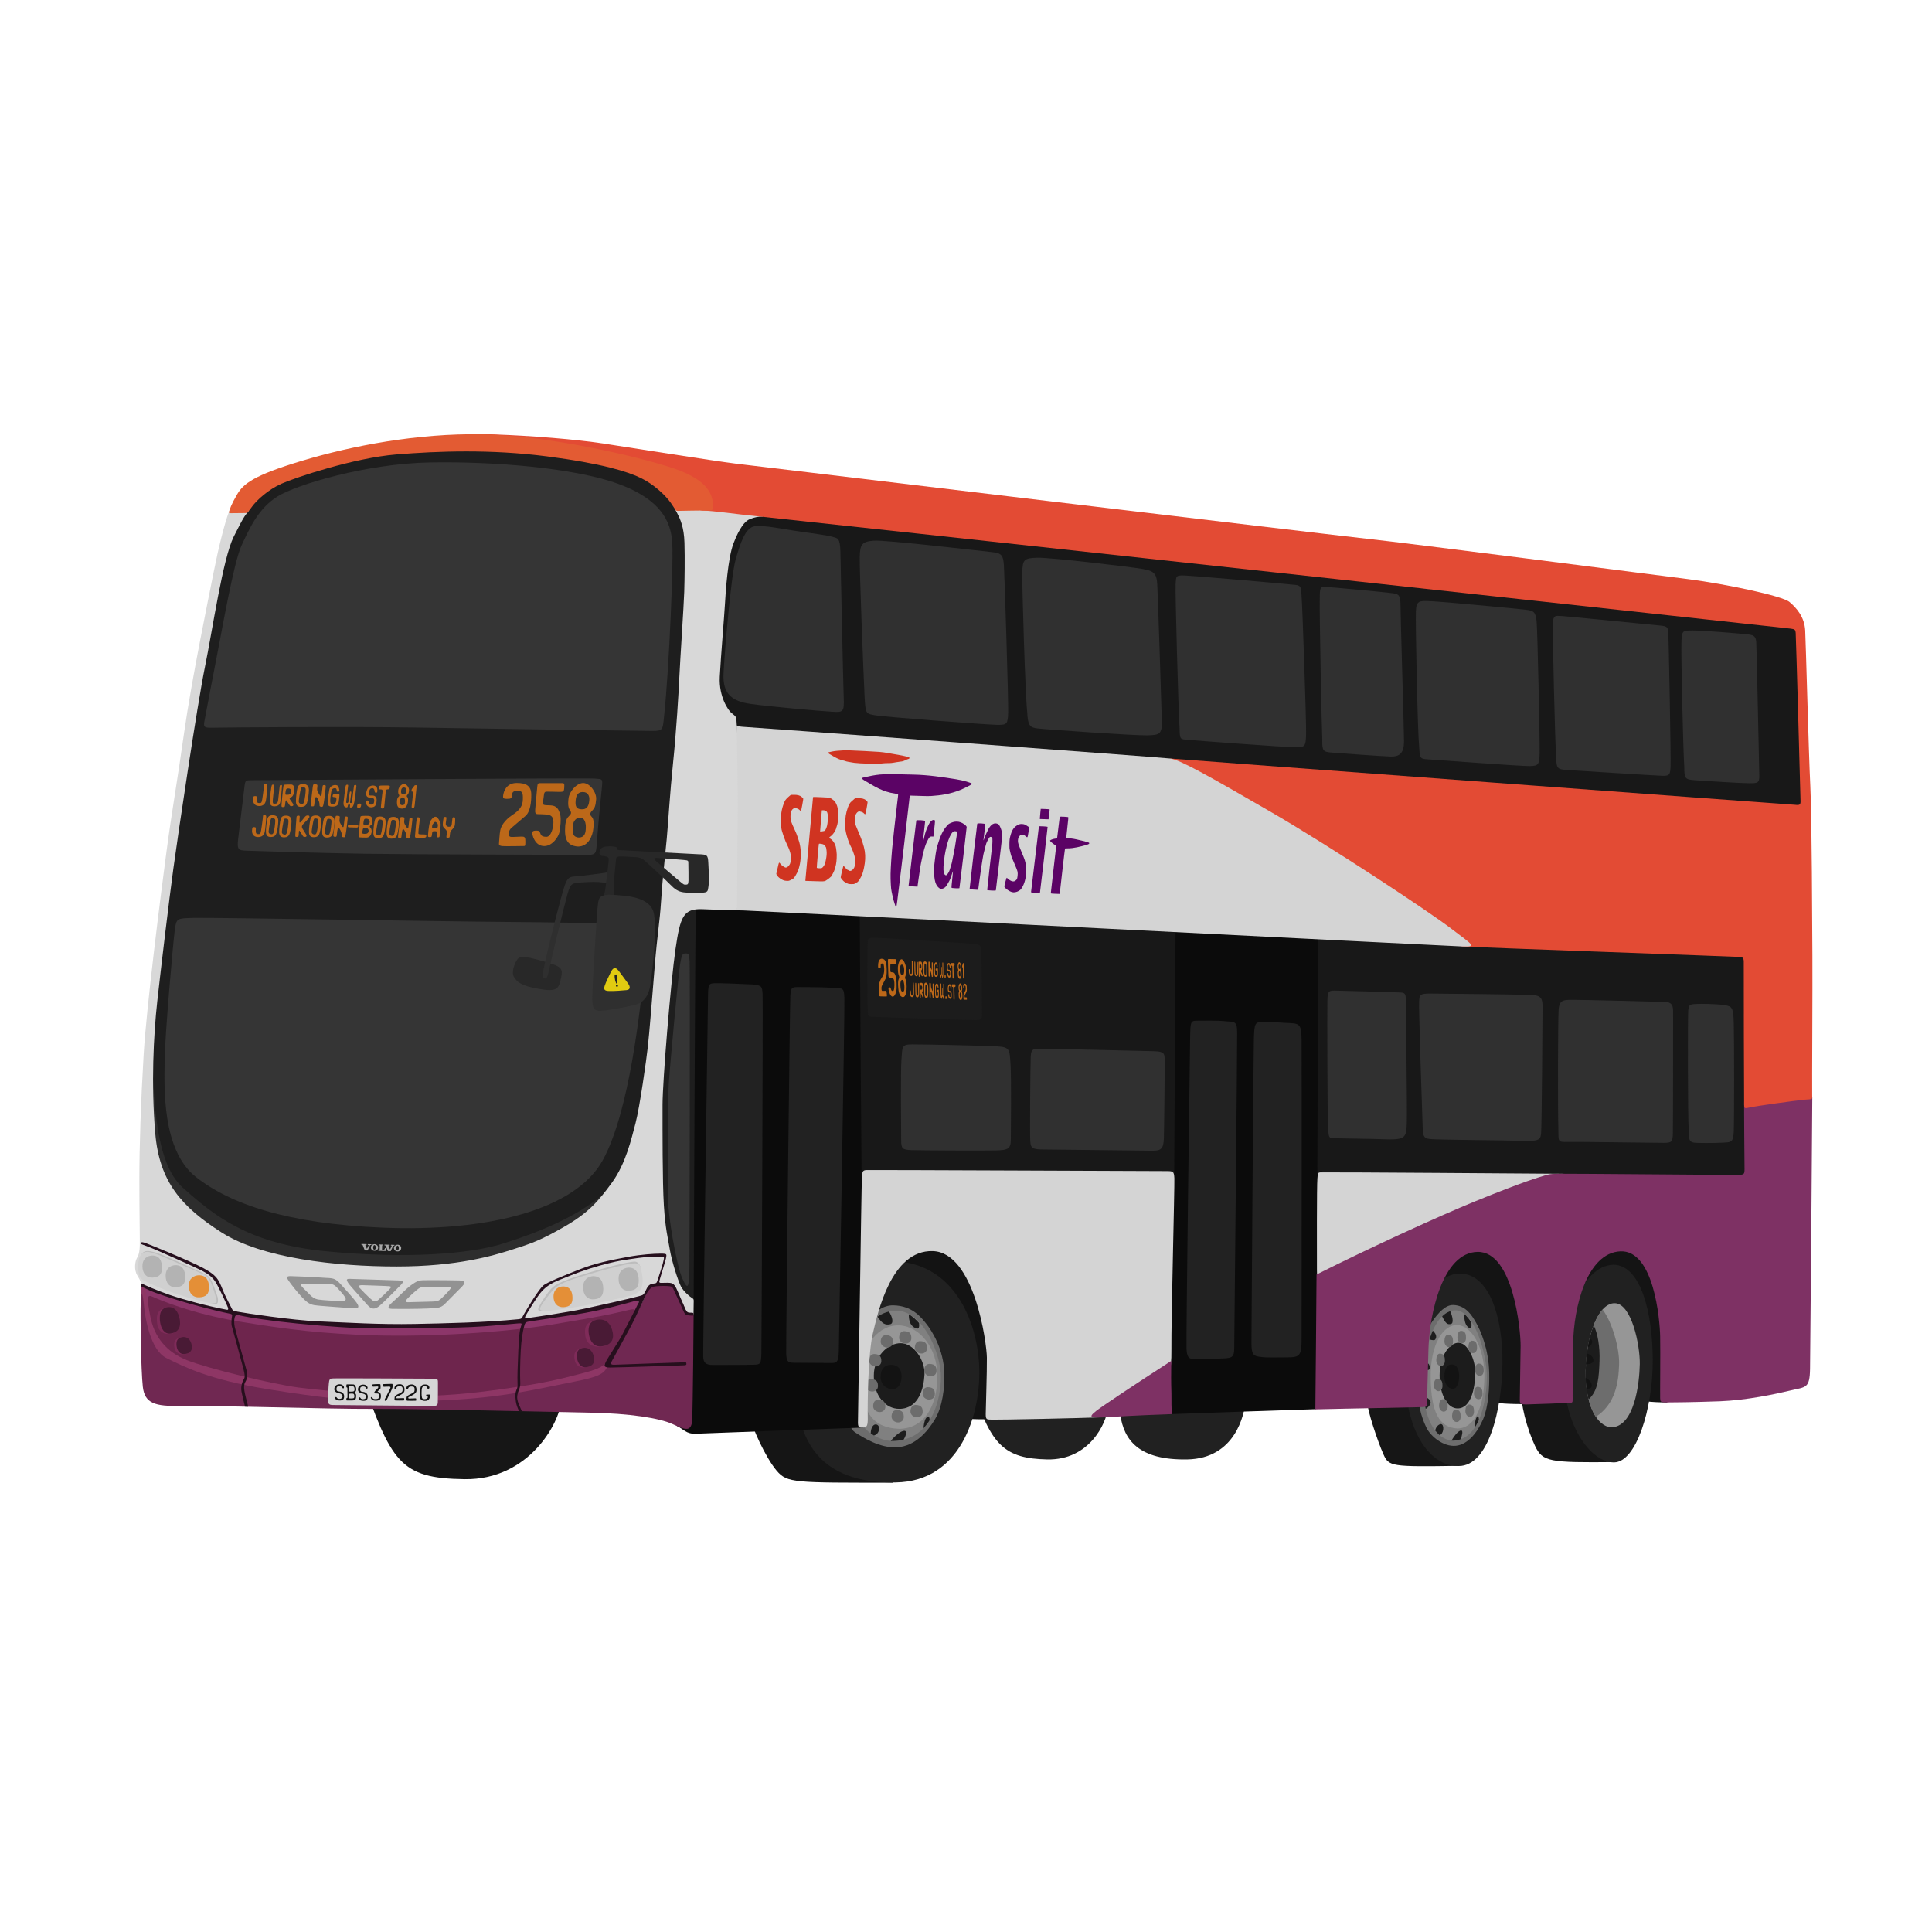 <svg width="2349.9" height="2349.9" version="1.1" viewBox="0 0 2349.9 2349.9" xmlns="http://www.w3.org/2000/svg"><path d="m1086.7 1803.4c-121.05 0-129.14 0.436-142-14.561-12.855-14.997-31.601-54.633-32.673-68.023-1.071-13.39 113.07-52.391 122.72-19.183s51.955 101.77 51.955 101.77z" fill="#151515"/><path d="m2027.9 1705.8c-43.135-0.419-46.485-5.025-49.836-31.828-3.35-26.802-75.8-104.7-75.8-104.7s119.77-138.62 125.64-46.904c5.863 91.714 0 183.43 0 183.43z" fill="#141414"/><path d="m1964.2 1778.3c-80.407 0.838-87.945-0.419-97.158-19.683-9.213-19.264-18.845-53.604-15.914-67.424 2.932-13.82 126.89-40.622 121.87 4.607-5.026 45.229-8.794 82.501-8.794 82.501z" fill="#161616"/><path d="m1962.5 1538.3c33.084 0.419 47.742 58.211 47.742 116.84s-20.102 123.12-46.904 123.54-59.468-40.622-61.143-103.86 19.264-135.27 60.305-136.52z" fill="#212121"/><path d="m1774.1 1782.9c-82.501 1.256-84.811 0.815-91.511-14.261-6.701-15.076-19.683-53.186-20.102-65.749-0.419-12.564 88.161-25.524 91.093 2.535 2.932 28.059 20.52 77.475 20.52 77.475z" fill="#161616"/><path d="m1857.4 1707.9c-48.16-0.419-49.835-1.675-51.929-22.614-2.094-20.939-64.074-132.34-64.074-132.34s128.15-129.4 128.99-11.307-12.982 166.26-12.982 166.26z" fill="#141414"/><path d="m1183.7 1689.4c21.425 68.559 38.564 84.627 89.983 85.699 51.419 1.071 71.773-43.92 73.915-62.132 2.143-18.211 10.712-23.567 14.997 7.499 4.285 31.066 22.496 55.704 81.414 54.633 58.918-1.071 69.63-55.704 70.701-69.63 1.071-13.926-320.3-58.918-331.01-16.068z" fill="#161616" fill-opacity=".948"/><path d="m438.08 1669.5c37.493 109.27 48.205 128.55 126.94 129.62 78.736 1.071 115.69-69.094 117.3-94.268 1.607-25.174-244.24-35.351-244.24-35.351z" fill="#161616"/><path d="m1207.8 1726.3c-50.884 0.536-42.849-3.214-55.704-16.604s-79.807-177.29-79.807-177.29 107.12-79.271 122.66 8.034 12.855 185.86 12.855 185.86z" fill="#131313"/><path d="m1091.5 1534.2c71.773 5.356 98.553 77.129 99.625 131.76s-22.496 136.05-101.77 137.12c-79.271 1.071-117.84-36.422-121.05-111.41-3.214-74.986 38.564-157.47 123.19-157.47z" fill="#212121"/><g><path d="m1086.7 1587.7c22.734 0.529 32.991 13.932 39.509 21.856 7.145 8.686 21.576 31.524 22.417 60.805 0.499 17.368-2.242 40.63-11.489 56.042s-24.378 32.504-45.674 33.905c-21.296 1.401-42.031-12.049-51.558-18.214s-14.968-35.795-14.571-54.641c0.587-27.882 11.489-68.931 24.939-79.86 13.45-10.928 22.969-20.208 36.427-19.895z" fill="#6d6d6d"/><path d="m1084.2 1752.7c50.723 0.396 60.121-53.894 60.234-77.274 0.14-29.125-21.795-80.84-53.893-81.236s-54.29 37.646-55.875 85.596 22.984 70.933 49.534 72.915z" fill="#808080"/><path d="m1093.9 1737.9c30.823-0.56 45.954-28.301 46.234-63.327 0.28-35.026-21.576-61.366-45.954-62.487-24.378-1.121-47.636 22.417-46.795 64.168s14.291 60.525 46.515 61.646z" fill="#969696"/><path d="m1094.2 1713.6c23.257-0.28 29.422-24.939 30.263-41.751 0.841-16.813-12.609-37.828-28.581-38.108s-33.065 15.972-33.065 39.79c0 23.818 14.01 40.35 31.383 40.07z" fill="#1c1c1c"/><path d="m1083.6 1660c10.675 0 12.995 7.89 12.995 14.388 0 6.498-3.017 15.084-10.675 15.316-7.658 0.232-15.084-5.801-14.852-15.316 0.232-9.514 4.873-14.156 12.531-14.388z" fill="#131313"/><g fill="#6c6c6c"><path d="m1077.1 1623.9c8.406 0 8.967 4.764 8.967 8.687s-3.082 6.445-7.005 6.445-8.126-3.082-7.846-7.566c0.28-4.483 1.961-7.005 5.884-7.566z"/><path d="m1063 1646.9c8.406 0 8.967 4.764 8.967 8.687s-3.082 6.445-7.005 6.445-8.126-3.082-7.846-7.566c0.28-4.483 1.961-7.005 5.884-7.566z"/><path d="m1058.9 1677.4c8.406 0 8.967 4.764 8.967 8.687s-3.082 6.445-7.005 6.445-8.126-3.082-7.846-7.566c0.28-4.483 1.961-7.005 5.884-7.566z"/><path d="m1067.9 1702.4c8.406 0 8.967 4.764 8.967 8.687s-3.082 6.445-7.005 6.445-8.126-3.082-7.846-7.566c0.28-4.483 1.961-7.005 5.884-7.566z"/><path d="m1090.3 1715c8.406 0 8.967 4.764 8.967 8.687s-3.082 6.445-7.005 6.445-8.126-3.082-7.846-7.566c0.28-4.483 1.961-7.005 5.884-7.566z"/><path d="m1113.3 1708.8c8.406 0 8.967 4.764 8.967 8.687s-3.082 6.445-7.005 6.445-8.126-3.082-7.846-7.566c0.28-4.483 1.961-7.005 5.884-7.566z"/><path d="m1128.1 1687.2c8.406 0 8.967 4.764 8.967 8.687s-3.082 6.445-7.005 6.445-8.126-3.082-7.846-7.566c0.28-4.483 1.961-7.005 5.884-7.566z"/><path d="m1130.1 1658.9c8.406 0 8.967 4.764 8.967 8.687s-3.082 6.445-7.005 6.445-8.126-3.082-7.846-7.566c0.28-4.483 1.961-7.005 5.884-7.566z"/><path d="m1118.6 1631.2c8.406 0 8.967 4.764 8.967 8.687s-3.082 6.445-7.005 6.445-8.126-3.082-7.846-7.566c0.28-4.483 1.961-7.005 5.884-7.566z"/><path d="m1099.5 1619.1c8.406 0 8.967 4.764 8.967 8.687s-3.082 6.445-7.005 6.445-8.126-3.082-7.846-7.566c0.28-4.483 1.961-7.005 5.884-7.566z"/></g><path d="m1081.2 1595.2c-4.967 1.161-9.625 3.314-13.942 6.295 6.114 8.9 9.451 10.397 15.451 9.197 4.915-0.983 2.376-9.817-1.51-15.492zm24.129 3.328c0.077 9.456 2.482 14.191 8.203 16.928 4.327 2.069 4.838-1.57 4.301-6.289-3.837-4.357-8.016-8.027-12.504-10.639zm23.803 124.34c-0.433-0.061-0.959 0.184-1.59 0.744-2.153 1.914-3.285 4.298-4.441 13.656 2.927-3.021 5.457-6.37 7.67-9.904-0.216-2.821-0.717-4.366-1.639-4.496zm-64.121 9.649c-3.375 0.08-5.854 4.714-5.955 10.926 1.255 0.921 2.534 1.783 3.848 2.566 7.242-1.922 7.972-11.446 3.834-13.15-0.596-0.245-1.173-0.355-1.727-0.342zm34.799 7.762c-3.483 0.086-10.305 4.861-16.404 12.336 0.262 0.024 0.523 0.059 0.785 0.078 5.42 0.042 10.366-0.545 14.883-1.647 0.655-1.048 1.277-2.241 1.85-3.615 2.102-5.044 1.287-7.211-1.113-7.152z" fill="#1d1d1d"/></g><path d="m850.36 1587.2-52.245-0.282-9.884-118.33 11.861-174.24 19.204-206.44 34.171 5.648 4.519 85.568z" fill="#1e1e1e"/><path d="m2195.6 989.48-4.793-232.44-1314.8-153.36-18.372 308.32z" fill="#181818"/><path d="m977.44 1070.2 39.938 399.38 1147-6.39 9.585-354.65z" fill="#181818"/><g transform="translate(-214.3 69.676)" fill="#0b0b0b"><path d="m1264.3 1666.7c-20.757 0.565-192.03 7.06-203.75 7.484-11.72 0.424-14.685-5.507-22.451-9.178-7.766-3.671 15.391-147.98 17.65-149.39 2.259-1.412 2.259 0 2.259-3.954 0-3.954 1.836-446.48 2.4-456.65 0.565-10.166-1.13-24.852 6.778-25.134s177.63 7.06 184.97 6.495 7.907 0.847 7.907 14.685 1.977 303.87 2.259 316.57c0.282 12.708 1.977 299.07 1.977 299.07z"/><path d="m1639.5 1650.3c23.361-0.843 163.69-5.725 174.7-5.971s12.008-90.803 12.008-90.803 2.197-196-3.594-198.69c-5.791-2.688-6.09 9.821-5.991-1.55 0.1-11.371 0.999-276.11 0.999-283.35 0-7.236-0.999-7.856-9.985-8.477-8.986-0.62-150.17-6.409-156.56-6.616-6.39-0.207-6.989-0.207-6.989 6.409 0 6.616-1.398 285.52-1.597 295.44-0.2 9.924-7.588 17.367-7.588 17.367s-7.584 275.63 4.595 276.23z"/></g><path d="m180.83 1285.9 11.039 214.41 150.05 42.687 319.5 6.468 90.548-108.66-151.34 58.209-265.18-1.294z" fill="#2d2d2d"/><path d="m305 603.19-32.699 57.167-40.245 216.32s-50.764 302.76-48.02 373.19 0.915 161.44 38.416 194.82c37.501 33.386 79.119 68.143 174.7 77.29s173.33 3.659 215.4-9.604 90.095-32.928 119.82-58.996 49.85-73.174 49.85-73.174l23.781-143.15 31.099-267.54 9.604-340.26-42.532-54.423-182.93-33.385s-134-5.945-215.86 18.751c-81.863 24.696-100.39 42.989-100.39 42.989z" fill="#1e1e1e"/><path d="m843.53 1598.7c0.045-4.971 0.181-14.553 0.226-16.586 0.045-2.034-0.768-2.576-2.395-3.57-1.627-0.994-9.717-7.141-13.242-14.056s-11.073-30.371-13.423-44.652c-2.35-14.282-5.423-24.948-7.231-53.511s-1.627-94.005-1.627-122.57 9.943-148.96 15.728-189.1c5.785-40.133 9.762-49.534 32.54-48.81s30.362 1.353 36.115 1.225 6.647 0.128 6.903-4.985c0.256-5.113 3.631-91.086 4.143-108.34 0.511-17.257-5.232-115.94-5.615-119.27-0.383-3.324-2.812-4.73-6.136-7.414s-15.34-19.175-14.061-43.846c1.278-24.671 5.369-72.352 6.264-87.819 0.895-15.467 3.451-56.373 10.482-74.653 7.031-18.28 13.806-27.1 19.942-29.401 6.136-2.301 10.119-3.117 15.542-3.026 5.423 0.09-26.303-5.243-26.303-5.243l-44.381-14.282s-37.998 4.872-37.031 7.503c1.392 3.791 0.333 1.355 3.768 8.044s8.226 16.541 8.768 35.794 0.181 44.11-0.271 59.657c-0.452 15.547-5.152 85.689-5.966 104.04-0.814 18.349-3.706 66.346-7.593 103.77-3.887 37.421-5.785 71.317-7.683 92.197-1.898 20.88-5.152 48.268-6.87 75.475s-4.61 40.404-7.864 80.899-6.508 80.808-8.316 97.078-9.852 73.487-14.914 92.74c-5.062 19.253-11.841 49.172-28.563 72.221-16.722 23.049-29.015 37.15-58.301 53.963s-40.856 20.609-63.363 27.75-65.894 20.518-140.38 20.518-163.79-10.124-212.6-41.218c-48.81-31.094-75.927-61.465-80.989-120.76-5.062-59.296-2.169-118.95 2.531-161.26s14.101-121.12 19.524-160.89c5.423-39.771 28.925-198.86 38.325-244.78 9.4-45.918 21.726-131.87 35.02-158.72s14.551-26.555 17.866-30.741c1.746-2.205-18.158-13.993-23.581 0.289-5.423 14.282-12.672 43.281-18.638 73.472-5.966 30.19-26.755 130.34-35.975 195.6-9.22 65.261-14.282 90.932-21.332 143.72-7.05 52.788-24.405 189.64-27.84 247.31-3.435 57.668-5.243 111-5.243 153.12 0 42.122 0.723 68.696 0.542 78.277s-1.627 13.197-3.616 16.632-3.887 13.739 0.723 21.061c4.61 7.322 4.635 9.784 4.379 11.126-0.256 1.342 3.995 2.812 3.995 2.812l27.059 10.738 80.447 21.422 130.43 19.163 156.19-4.519 149.14-17.264 72.221-18.078s44.381 23.592 52.516 21.739z" fill="#d8d8d8"/><path d="m1601.8 1544.3c-0.282 16.944 4.236 15.815 16.662 14.12 12.426-1.694 218.86-88.675 218.86-88.675s97.994-41.796 62.129-42.078c-35.865-0.282-277.04-1.977-286.92-1.694-9.884 0.282-9.319-1.694-10.166 7.343s-0.565 93.758-0.565 110.98z" fill="#d4d4d4"/><path d="m1417.6 1424.4c9.194 0 10.384 0 10.783 8.786 0.399 8.786-3.994 177.32-3.594 207.68 0.399 30.353-4.393 37.142-9.984 41.935-5.591 4.793-45.729 39.538-73.885 40.936-28.156 1.398-126.6 3.195-133.59 2.995-6.989-0.2-8.387 0.599-8.387-6.79s1.597-50.521 1.398-68.693c-0.2-18.172-15.29-128.13-65.841-129.54-50.55-1.412-66.93 75.402-72.86 100.25s-6.495 87.828-6.213 100.25c0.282 12.426-0.847 13.838-5.931 14.12-5.083 0.282-6.213-0.282-5.931-8.472s4.236-290.59 4.801-296.81c0.565-6.213 1.13-7.625 5.366-7.907 4.236-0.282 344.23 1.26 363.87 1.254z" fill="#d4d4d4"/><path d="m1774.4 1783.1c35.886 0 52.49-68.023 53.026-124.8 0.536-56.775-16.068-107.66-50.348-109.27-34.279-1.607-68.84 56.775-68.304 122.12 0.536 65.345 27.598 112.48 65.626 111.94z" fill="#212121"/><g><path d="m1767.7 1587.3c16.016 0.529 23.242 13.932 27.834 21.856 5.034 8.686 15.2 31.524 15.792 60.805 0.351 17.368-0.879 40.77-7.393 56.182s-18.295 30.963-33.298 32.364c-15.002 1.401-30.394-11.404-35.52-21.722-6.95-13.99-10.926-30.885-10.647-49.731 0.413-27.882 7.253-64.448 16.728-78.459 8.103-11.981 17.022-21.609 26.503-21.296z" fill="#6d6d6d"/><path d="m1766 1752.3c35.734 0.396 42.354-53.894 42.434-77.274 0.099-29.125-15.354-80.84-37.967-81.236s-38.246 37.646-39.363 85.596 16.192 70.933 34.896 72.915z" fill="#808080"/><path d="m1772.9 1737.5c21.714-0.56 32.374-28.301 32.571-63.327 0.197-35.026-15.2-61.366-32.374-62.487-17.174-1.121-33.558 22.417-32.966 64.168s10.068 60.525 32.769 61.646z" fill="#969696"/><path d="m1773.1 1713.1c16.384-0.28 20.727-24.939 21.32-41.751 0.592-16.813-8.883-37.828-20.135-38.108-11.252-0.28-23.294 15.972-23.294 39.79 0 23.818 9.87 40.35 22.109 40.07z" fill="#1c1c1c"/><path d="m1765.6 1659.6c7.52 0 9.155 7.89 9.155 14.388 0 6.498-2.125 15.084-7.52 15.316-5.395 0.232-10.626-5.801-10.463-15.316 0.164-9.514 3.433-14.156 8.828-14.388z" fill="#131313"/><path d="m1761 1623.4c5.922 0 6.317 4.764 6.317 8.687s-2.171 6.445-4.935 6.445-5.725-3.082-5.527-7.566c0.197-4.483 1.382-7.005 4.145-7.566z" fill="#6c6c6c"/><path d="m1751.1 1646.4c5.922 0 6.317 4.764 6.317 8.687s-2.171 6.445-4.935 6.445-5.725-3.082-5.527-7.566c0.197-4.483 1.382-7.005 4.145-7.566z" fill="#6c6c6c"/><path d="m1748.2 1677c5.922 0 6.317 4.764 6.317 8.687s-2.171 6.445-4.935 6.445-5.725-3.082-5.527-7.566c0.197-4.483 1.382-7.005 4.145-7.566z" fill="#6c6c6c"/><path d="m1754.5 1701.9c5.922 0 6.317 4.764 6.317 8.687s-2.171 6.445-4.935 6.445-5.725-3.082-5.527-7.566c0.197-4.483 1.382-7.005 4.145-7.566z" fill="#6c6c6c"/><path d="m1770.3 1714.5c5.922 0 6.317 4.764 6.317 8.687s-2.171 6.445-4.935 6.445-5.725-3.082-5.527-7.566c0.197-4.483 1.382-7.005 4.145-7.566z" fill="#6c6c6c"/><path d="m1786.5 1708.3c5.922 0 6.317 4.764 6.317 8.687s-2.171 6.445-4.935 6.445-5.725-3.082-5.527-7.566c0.197-4.483 1.382-7.005 4.145-7.566z" fill="#6c6c6c"/><path d="m1796.9 1686.8c5.922 0 6.317 4.764 6.317 8.687s-2.171 6.445-4.935 6.445-5.725-3.082-5.527-7.566c0.197-4.483 1.382-7.005 4.146-7.566z" fill="#6c6c6c"/><path d="m1798.3 1658.5c5.922 0 6.317 4.764 6.317 8.687s-2.171 6.445-4.935 6.445c-2.764 0-5.725-3.082-5.527-7.566 0.197-4.483 1.382-7.005 4.146-7.566z" fill="#6c6c6c"/><path d="m1790.2 1630.7c5.922 0 6.317 4.764 6.317 8.687s-2.171 6.445-4.935 6.445-5.725-3.082-5.527-7.566c0.197-4.483 1.382-7.005 4.146-7.566z" fill="#6c6c6c"/><path d="m1776.8 1618.7c5.922 0 6.317 4.764 6.317 8.687s-2.171 6.445-4.935 6.445-5.725-3.082-5.527-7.566c0.197-4.483 1.382-7.005 4.145-7.566z" fill="#6c6c6c"/><path d="m1763.9 1594.8c-7e-3 0.002-0.015 0.004-0.021 0.006-0.009 0.002-0.018 0.006-0.027 0.01-0.005 0.002-9e-3 0.004-0.014 0.006-0.416 0.14-0.83 0.291-1.24 0.459-0.838 0.342-1.661 0.745-2.473 1.199-0.322 0.179-0.639 0.376-0.957 0.572-0.447 0.278-0.891 0.571-1.33 0.883-0.141 0.1-0.282 0.202-0.422 0.305-0.563 0.416-1.121 0.86-1.67 1.328-0.545 0.465-1.083 0.955-1.613 1.473-4e-3 4e-3 -0.008 0.008-0.012 0.012-0.014 0.014-0.029 0.027-0.043 0.041 3e-4 5e-4 -2e-4 0.001 0 0.002 4.306 8.897 6.66 10.393 10.887 9.193 3.462-0.983 1.672-9.813-1.065-15.488zm16.998 3.326c0.054 9.456 1.749 14.191 5.779 16.928 3.048 2.069 3.408-1.57 3.029-6.289-2.703-4.357-5.647-8.027-8.809-10.639zm-38.152 20.299c-0.097 0.219-0.189 0.449-0.285 0.67-0.291 0.667-0.581 1.34-0.861 2.029-0.225 0.555-0.443 1.125-0.662 1.693-0.123 0.32-0.248 0.637-0.369 0.961-0.294 0.787-0.582 1.585-0.863 2.397-0.023 0.066-0.046 0.131-0.068 0.197-0.309 0.897-0.612 1.806-0.906 2.73 2.926 1.049 5.946 1.462 6.859 0.205 1.464-2.013 2.744-5.385-2.844-10.883zm-9.932 38.24c-0.137 1.056-0.264 2.123-0.385 3.195 0.798 2.921 2.295 6.745 4.639 6.498 3.587-0.378 2.853-9.206-4.254-9.693zm-0.705 42.74c-0.096 0.01-0.194 0.027-0.291 0.037 2e-4 0.002-2e-4 0.004 0 0.006 0.257 2.552 0.577 5.007 0.955 7.367 0.003 0.017 0.005 0.035 0.008 0.053 0.173 1.078 0.361 2.13 0.559 3.168 0.022 0.118 0.042 0.242 0.064 0.359 0.217 1.123 0.449 2.223 0.693 3.299 2.996-1.799 5.426-4.804 5.963-7.049 0.623-2.606-3.175-7.546-7.951-7.24zm65.559 23.064c-0.305-0.061-0.677 0.184-1.121 0.744-1.515 1.912-2.313 4.295-3.127 13.627 0.559-0.821 1.095-1.668 1.615-2.533 0.014-0.023 0.029-0.044 0.043-0.066 5e-4 -8e-4 0.002-0.001 2e-3 -0.002 0.48-0.802 0.938-1.627 1.387-2.463 0.048-0.09 0.102-0.175 0.15-0.266 0.001-0.003 0.003-0.005 0.004-0.008 0.048-0.091 0.093-0.184 0.141-0.275 0.211-0.404 0.409-0.82 0.613-1.23 0.198-0.399 0.404-0.79 0.596-1.195 0.002-0.004 0.004-0.009 0.006-0.014 0.089-0.188 0.174-0.378 0.262-0.566 0.199-0.43 0.388-0.87 0.58-1.307-0.154-2.785-0.505-4.316-1.15-4.445zm-45.172 9.649c-2.137 0.072-6.018 2.813-6.834 7.877 1.687 2.148 3.469 4.024 5.336 5.606 0.004 0.003 0.008 0.006 0.012 0.01 5.102-1.922 5.616-11.446 2.701-13.15-0.419-0.245-0.825-0.355-1.215-0.342zm24.514 7.762c-2.454 0.086-7.26 4.861-11.557 12.336 0.184 0.024 0.37 0.059 0.555 0.078 0.521 0.01 1.033 5e-4 1.541-0.019 0.005-2e-4 0.009 3e-4 0.014 0 0.156-0.009 0.31-0.016 0.465-0.023 0.021-1e-3 0.042-0.003 0.063-0.004 0.309-0.015 0.618-0.033 0.922-0.057 0.267-0.021 0.531-0.049 0.795-0.076 0.201-0.021 0.401-0.043 0.6-0.068 0.286-0.035 0.57-0.072 0.852-0.115 0.184-0.028 0.367-0.061 0.549-0.092 0.295-0.05 0.589-0.102 0.879-0.16 0.14-0.028 0.279-0.06 0.418-0.09 0.313-0.068 0.626-0.136 0.934-0.213 0-8e-4 0.006-2e-4 0.01 0 0.041-0.01 0.082-0.023 0.123-0.033 0.005-0.001 0.009-0.003 0.014-0.004 0.732-0.188 1.448-0.402 2.15-0.641 0.009-3e-3 0.018-0.005 0.027-0.008 0.043-0.015 0.088-0.028 0.131-0.043 0.462-1.048 0.899-2.241 1.303-3.615 1.481-5.044 0.906-7.211-0.785-7.152z" fill="#1d1d1d"/></g><path d="m2204.3 1334.3s-82.407-0.118-82.807 4.275c-0.399 4.393 0.4 77.48 0.4 83.471s-0.599 6.789-7.389 6.988c-6.79 0.2-203.08-1.598-214.47-1.398-11.382 0.2-13.779-0.199-21.367 2.197s-23.763 6.59-84.469 31.352c-42.941 17.515-127.15 55.984-192.89 89.031-0.353 49.683-0.987 126.39-1.438 164.01 42.852-1.09 118.16-2.295 125.63-2.635 8.786-0.399 10.385 0.799 10.385-6.789s0.4-24.762 1.598-65.1c1.198-40.337 16.773-116.62 59.906-117.02 43.133-0.399 52.319 95.251 52.119 114.62s-0.998 61.106-0.998 65.699c0 4.593 1.198 5.391 9.785 5.191 8.587-0.2 47.144-1.622 51.098-1.904 3.954-0.282 3.389-0.141 3.389-9.178 0-9.037-4e-4 -15.815 0.564-61.564 0.565-45.749 16.943-111.83 57.609-113.53s47.89 82.932 48.289 103.3-0.2 71.489 0 75.482c0.2 3.994 0.4 4.992 7.389 4.992s32.349-0.2 65.098-1.398c32.749-1.198 67.894-8.787 86.266-13.18 18.372-4.393 23.165-1.995 23.564-26.357 0.399-24.362 2.801-321.18 2.73-330.57zm-779.69 320.95c-44.787 29.02-85.101 55.831-91.688 61.143-12.381 9.985-4.791 8.387 36.744 5.99 12.04-0.695 32.384-1.525 55.516-2.381-0.297-6.868-0.432-15.161-0.383-25.42-0.457-14.469-0.408-23.54-0.189-39.332z" fill="#7e3164"/><path d="m581.97 527.94c-18.085-7e-3 -0.559 2.772 0.084 8.238 0.193 1.639 0.48 3.18 0.822 4.664 23.112-0.042 38.367 0.609 38.367 0.609l105.94 19.334c16.791-0.352 32.449 0.985 45.227 5.969 2.663 1.039 5.388 2.319 8.148 3.772l23.617 4.311 22.652 28.984c11.986 9.561 21.998 17.097 27.525 17.156 13.132 0.141 44.906 4.862 62.578 6.459 17.672 1.597 1256.4 136.49 1261.2 137.19 4.793 0.699 5.591 1.097 5.99 5.291 0.399 4.194 5.891 200.99 5.891 204.88 0 3.894-1.198 4.793-6.49 4.094-4.898-0.108-729.47-53.8-760.22-56.312 0 0 175.12 139.56 272.66 193.45 26.931 14.879 69.049 34.312 85.287 35.301 16.238 0.989 329.14 12.143 334.08 12.566 4.942 0.424 5.788 0.989 5.646 8.049-0.141 7.06 0.283 167.18 0.424 171.7 0.141 4.519 0.142 4.942 7.484 3.248s52.885-8.015 66.182-9.354c9.479-0.954 9.277 0.879 9.113-6.188-0.261-11.297 0.53-133 0.248-169.43-0.282-36.43-0.564-166.62-2.541-206.15-1.977-39.537-5.366-172.55-6.213-188.93-0.847-16.379-10.451-27.394-19.205-34.736-8.755-7.343-77.096-21.745-122.85-27.676s-345.66-44.337-388.3-48.855c-42.643-4.519-741.85-88.04-770.4-91.635s-126.6-19.171-160.35-24.363c-33.748-5.192-87.862-9.584-133.79-11.182-8.612-0.3-14.682-0.45-18.855-0.451z" fill="#e34b34"/><path d="m895.91 882.3c0.614 23.786 1.835 96.756 1.4 111.42-0.511 17.257-0.639 103.16-0.894 108.27-0.256 5.113-1.15 4.857-6.902 4.984-0.249 0.01-0.521 0-0.775 0.01 3.041 0.073 7.527 0.172 16.408 0.441 18.639 0.565 855.4 43.207 873.76 43.772 18.356 0.565 11.861-1.976-13.838-21.744-25.699-19.768-145.44-99.123-220.56-142.61-75.119-43.49-109.45-62.859-121.31-64.271-11.861-1.412-508.17-37.959-519.19-38.523-3.583-0.184-6.083-0.734-8.107-1.742z" fill="#d4d4d4"/><path d="m755.91 1630.7-100.21 37.176-387.52-7.274s-80.739-91.76-87.883-94.046c-7.143-2.286-9.025-5.502-9.168-1.359-0.143 4.143 0.437 53.459 0.437 53.459l22.018 52.906 181.87 35.859 173.15 0.571 138.87-10.572 72.576-19.716z" fill="#8e3665"/><path d="m737.18 1665.1c16.691-26.321 41.431-75.433 47.431-88.291 6-12.858 7.715-13.144 19.144-14.001 11.429-0.857 14.858 0.572 17.715 5.429 2.857 4.857 9.143 16.858 11.715 23.43s3.715 6.572 6.286 6.572 4.166-1.52 4.18 2.164c0.047 12.004-1.037 107.56-1.609 124.7-0.572 17.144-7.715 14.572-23.716 7.143-16.001-7.429-52.575-13.144-100.58-14.001s-208.01-4.857-263.73-4.572c-55.718 0.286-202.3-4.572-234.01-3.715s-44.003-3.143-46.288-23.144-3.143-86.577-2.572-103.15c0.571-16.572 2.572-10.572 4 4.572 1.429 15.144 7.86 53.891 27.047 63.453 21.66 10.795 52.345 26.469 123.25 37.982 69.406 11.27 102.58 13.429 115.44 13.715s56.575 2.572 116.01-1.143 98.577-13.144 130.29-19.43c31.716-6.286 44.399-8.879 50.003-17.715z" fill="#702852"/><path d="m772.27 1596.2c7-14.144 5.633-16.95-0.653-15.093-6.286 1.857-47.146 12.286-78.29 17.001-31.145 4.715-81.291 13.286-143.87 15.287s-133.44 0.286-216.3-9.715c-82.862-10.001-138.58-30.43-147.58-34.288-9.001-3.857-8.715-3.143-8.286 1s2.286 12.572 3.286 18.715c1 6.143 93.291 19.573 93.291 19.573l123.15 15.858 148.15 7.143 137.44-16.715z" fill="#8c366a"/><path d="m757.18 1595.1c12.979-2.939 18.105-5.375 13.676 3.911-3.112 6.524-22.819 44.378-29.962 53.807-7.143 9.429-10.572 12.001-36.574 18.573s-41.431 10.858-96.292 18.572c-54.86 7.715-89.434 8.286-114.58 8.001-25.144-0.286-97.72-6-130.29-10.286-32.573-4.286-110.01-23.144-135.44-33.145-25.43-10.001-40.002-28.287-44.86-53.146-4.857-24.859-3.715-27.144 3.143-24.001 6.857 3.143 46.288 20.287 104.86 30.002 58.575 9.715 104.01 15.144 166.87 16.858 62.861 1.714 151.76-2.942 215.16-13.429 57.003-9.429 67.625-11.942 84.291-15.715z" fill="#6e254d"/><path d="m173.01 1510.9c-0.149-0.01-0.287-2e-4 -0.416 0.01-0.618 0.059-0.999 0.333-1.16 0.869-0.429 1.429-0.783 1.034 7.285 4 11.365 4.178 60.004 26.144 66.576 29.572 6.572 3.429 12.572 7.286 16.715 13.715 4.143 6.429 14.294 28.428 15.145 31.144 1.187 3.794-0.558 2.977-3.43 2.43-21.992-4.192-50.86-12-67.146-17.572s-30.998-12.288-32.498-13.074c-1.5-0.786-2.286-0.499-2.715 1.215-0.429 1.714 0.93 1.769 10.475 6.279 6.618 3.127 27.959 10.278 49.354 16.334 21.395 6.056 42.843 11.015 46.777 11.688 4.526 0.774 4.667 1.391 4.184 3.846-0.672 3.414-1 9.143-0.143 12 0.857 2.857 12.571 45.432 14.143 52.004 1.571 6.572 2.144 9.428 0.43 12.143-1.714 2.714-4 8.573-2.857 15.144 0.646 3.714 2.433 11.107 4.303 18.281 1.248 0.027 2.553 0.055 3.812 0.082-0.212-0.968-0.438-1.945-0.688-2.934-3.286-13.001-6.144-21.715-2.715-27.287 3.429-5.572 2.144-11.144 1.287-14.572-0.857-3.429-13.43-48.145-14.287-52.574-0.857-4.429-0.704-8.428 0-11.145 0.995-3.838 2.849-3.282 10-1.715 8.274 1.814 33.489 5.818 66.959 9.117 33.47 3.299 71.05 6.036 91.623 5.742 41.15-0.588 94.148 0.428 135.01-2.43 15.79-1.104 26.949-2.477 41.229-3.549 5.044-0.379 4.482 0.089 3.443 3.457-1.227 3.98-2.255 6.406-3.266 29.338-1.01 22.932-1.212 32.024-1.01 38.389 0.202 6.364-1e-3 6.869-1.314 9.799-1.313 2.93-1.717 6.668-0.707 13.941 0.569 4.098 2.113 8.121 3.975 11.82 1.099 0.024 2.244 0.047 3.336 0.07-0.182-0.43-0.349-0.843-0.541-1.283-3.435-7.88-6.366-12.931-4.648-19.699 1.717-6.768 3.638-7.274 3.234-15.053-0.404-7.779-0.102-24.852 0.605-37.783s2.541-23.373 3.838-28.285c1.142-4.325 1.387-6.228 5.473-6.865 12.877-2.01 36.535-5.466 56.074-8.441 34.716-5.286 68.17-15.293 72.17-16.293 4-1 6.956-1.116 5.527 2.17-1.429 3.286-15.023 29.529-19.023 37.387s-18.38 29.599-20.523 34.027c-2.143 4.429-3.433 7 5.139 7 8.572 0 85.29-2.5 88.361-2.643s4.585-0.063 4.449-1.871c-0.162-2.16-0.454-1.915-4.809-1.76-8.716 0.31-77.004 2.566-82.004 2.852-5 0.286-5.712-0.865-3.998-4.15 1.714-3.286 18.144-33.144 23.43-42.859s15.991-33.809 18.92-39.238c2.929-5.429 5.868-7.979 8.582-8.693 2.715-0.715 10.715-1.071 16.43-0.785s6.142 0.785 7.57 3.643c1.429 2.857 11.144 24.286 12.43 27.215s2.643 4.216 3.857 4.502c1.214 0.286 4.789 0.646 6.646 0.717 1.857 0.071 1.642-0.929 1.57-2.357-0.072-1.429-1.428-1.285-4-1.285s-4.074-0.575-5.717-4.004c-1.643-3.429-6.285-14.858-9.143-21.144-2.857-6.286-4.287-10.714-10.144-11.143-4.066-0.297-6.651 0.115-11.027 0.027-1.548-0.031-1.72-1.173-1.475-2.275 0.606-2.728 6.972-22.628 7.982-27.477 1.01-4.849 0.807-5.254-2.022-5.658-0.707-0.101-2.437-0.17-4.984-0.152-7.643 0.052-22.645 0.886-39.465 3.992-22.427 4.142-40.611 8.081-57.684 14.85-17.073 6.768-40.859 16.019-45.357 20.205-5.314 4.945-17.576 24.75-22.93 34.145-3.173 5.568-2.413 6.142-7.504 6.639-39.575 3.863-87.121 4.959-125.41 5.707-43.86 0.857-82.148-1.714-117.29-3.143-31.486-1.28-89.939-10.133-98.238-11.75-6.028-1.174-5.882-1.157-7.713-4.916-1.831-3.759-6.077-11.54-8.627-17.336-6.286-14.286-6.143-20.286-24.572-30.287-18.43-10.001-66.576-29.288-70.434-30.717-2.11-0.781-3.664-1.264-4.709-1.307zm626.75 17.549c1.009 0.01 2.016 0.027 3.022 0.059 5.961 0.19 4.95 0.505 4.344 4.344s-5.888 20.093-7.172 23.74c-0.954 2.712-1.094 4.298-3.908 4.475-7.023 0.441-8.329 3.837-11 9.287-2.512 5.126-3.046 4.8-8.164 6.271-7.554 2.172-52.543 12.313-66.596 15.258-21.868 4.583-58.784 9.925-65.176 10.828-4.338 0.613-8.911 2.834-5.174-3.488 2.698-4.564 12.044-20.08 17.398-26.646s12.099-11.541 23.312-15.885c5.607-2.172 20.793-8.635 36.67-13.723 15.877-5.087 32.445-8.799 36.773-9.512 15.015-2.474 30.537-5.111 45.67-5.008z" fill="#260f1d"/><path d="m725.48 1605.4c-13.842 2.853-14.903 9.719-13.477 19.851 1.426 10.132 10.67 14.64 22.407 12.173 11.736-2.466-8.93-32.024-8.93-32.024z" fill="#7f2b59"/><path d="m725.33 1605.4c-9.788 2.009-10.278 11.196-8.955 18.4 1.323 7.204 6.096 15.014 15.584 13.737s15.229-6.365 13.326-16.72c-1.902-10.355-8.208-17.828-19.955-15.416z" fill="#491a35"/><path d="m707.93 1639.7c-9.67 2.401-10.196 7.399-8.863 14.702 1.333 7.303 7.998 10.343 16.195 8.273 8.197-2.07-7.332-22.975-7.332-22.975z" fill="#7f2b59"/><path d="m707.83 1639.8c-6.838 1.692-6.887 8.357-5.721 13.541 1.166 5.184 4.784 10.725 11.434 9.57 6.65-1.155 10.534-4.978 8.858-12.431-1.676-7.453-6.364-12.712-14.571-10.681z" fill="#491a35"/><path d="m202.32 1590.3c-11.464 2.81-12.342 9.571-11.161 19.55 1.181 9.978 8.837 14.417 18.557 11.988 9.72-2.429-7.396-31.538-7.396-31.538z" fill="#7f2b59"/><path d="m202.21 1590.3c-8.106 1.979-8.512 11.026-7.416 18.12 1.096 7.094 5.048 14.787 12.906 13.528 7.858-1.258 12.612-6.269 11.036-16.467-1.575-10.198-6.797-17.558-16.526-15.182z" fill="#491a35"/><path d="m220.69 1626.5c-8.745 1.814-9.415 6.178-8.515 12.619 0.901 6.441 6.742 9.306 14.157 7.738 7.415-1.568-5.642-20.358-5.642-20.358z" fill="#7f2b59"/><path d="m220.61 1626.5c-6.184 1.277-6.494 7.117-5.657 11.696 0.836 4.579 3.851 9.545 9.846 8.732 5.994-0.812 9.621-4.046 8.419-10.629-1.202-6.583-5.186-11.333-12.608-9.8z" fill="#491a35"/><path d="m525.46 1676.9c6.534 0.014 7.205-0.267 7.205 5.011 0 6.041 0 20.107-0.168 23.797-0.168 3.691-1.508 4.227-5.362 4.325-3.854 0.098-115.78-1.083-121.48-1.106-5.697-0.023-6.535-1.175-6.535-5.866 0-4.692 0.335-16.094 0.838-20.128 0.503-4.034 0.503-5.877 3.854-6.297 3.351-0.42 109.92 0.239 121.65 0.264z" fill="#d6d6d6"/><g transform="matrix(.935 -.024 0 .935 -169.98 191.82)" fill="#111"><path d="m623.27 1611.6c3.91 0 5.509 2.34 5.835 3.436 0.326 1.096 0.059 1.807-0.563 2.014-0.622 0.207-1.096-0.267-1.451-0.948-0.355-0.681-1.185-2.073-3.643-2.103-2.458-0.03-3.821 0.77-3.939 3.288-0.118 2.518 0.918 3.584 3.584 3.791 2.666 0.207 6.398 1.985 6.368 6.25-0.03 4.265-1.985 5.42-5.361 5.391-3.377-0.03-5.095-0.918-5.865-2.162-0.77-1.244-0.859-1.837-0.267-2.221 0.592-0.385 1.244-0.444 1.718 0.207 0.474 0.652 0.948 1.985 3.525 2.103 2.577 0.118 4.117-1.274 4.265-2.962 0.148-1.688-1.303-3.584-4.324-4.354-3.021-0.77-6.694-1.925-6.457-5.894s3.288-5.806 6.576-5.835z"/><path d="m633.28 1612c-0.796 0.029-0.795 0.229-0.861 1.162-0.089 1.244-0.208 2.756 0.443 2.785 0.652 0.03 0.859 0.325 0.859 1.154 0 0.829 0.09 9.124 0.09 10.635s-0.118 1.955-0.562 1.984c-0.444 0.03-0.888 0.089-0.918 1.303-0.03 1.214 0.058 1.808 0.621 1.867 0.563 0.059 5.569 0.207 7.85 0.178 2.281-0.03 3.79-0.533 4.205-3.939 0.415-3.406-0.266-4.385-0.799-4.918s-0.385-1.629-0.029-2.191c0.355-0.563 1.096-1.421 1.066-3.613-0.03-2.192-1.481-5.955-3.762-6.133-2.281-0.178-5.51-0.236-7.109-0.266-0.474-0.01-0.829-0.017-1.094-0.01zm5.137 2.607c0.77 0.01 1.629 0.051 2.473 0.154 1.688 0.207 2.103 1.955 2.133 3.762 0.03 1.807-0.414 2.815-2.072 2.963s-3.793 0.059-4.533 0-0.828-0.118-0.857-1.658c-0.148-1.925-0.178-3.614-0.148-4.266 0.03-0.652 0.089-0.8 1.066-0.889 0.489-0.044 1.169-0.074 1.939-0.066zm0.189 9.492c0.701 0.01 1.483 0.048 2.252 0.143 1.538 0.189 1.916 1.78 1.943 3.426 0.027 1.646-0.378 2.562-1.889 2.697-1.511 0.135-3.453 0.054-4.127 0-0.674-0.054-0.756-0.109-0.783-1.512-0.135-1.753-0.162-3.291-0.135-3.885 0.027-0.594 0.081-0.728 0.971-0.808 0.445-0.041 1.066-0.067 1.768-0.061z"/><path d="m654.01 1612.8c3.91 0 5.509 2.34 5.835 3.436 0.326 1.096 0.059 1.807-0.563 2.014-0.622 0.207-1.096-0.267-1.451-0.948-0.355-0.681-1.185-2.073-3.643-2.103-2.458-0.03-3.821 0.77-3.939 3.288-0.118 2.518 0.918 3.584 3.584 3.791 2.666 0.207 6.398 1.985 6.368 6.25-0.03 4.265-1.985 5.42-5.361 5.391-3.377-0.03-5.095-0.918-5.865-2.162-0.77-1.244-0.859-1.837-0.267-2.221 0.592-0.385 1.244-0.444 1.718 0.207 0.474 0.652 0.948 1.985 3.525 2.103 2.577 0.118 4.117-1.274 4.265-2.962 0.148-1.688-1.303-3.584-4.324-4.354-3.021-0.77-6.694-1.925-6.457-5.894s3.288-5.806 6.576-5.835z"/><path d="m674.63 1612.7c2.136 0.042 2.011 0.251 2.136 1.55 0.126 1.299 0.126 2.513 0.042 3.603-0.084 1.089-0.503 1.257-2.304 2.849-1.801 1.592-1.885 2.094-0.796 2.136 1.089 0.042 3.519 0.964 3.603 5.194 0.084 4.231-1.299 6.116-6.242 6.116s-5.948-1.927-6.577-3.058-0.335-1.341 0.377-1.718c0.712-0.377 0.922-0.084 1.257 0.503 0.335 0.587 0.503 2.22 4.315 2.22s4.734-1.466 4.859-3.561c0.126-2.095-0.377-3.644-3.393-3.728-3.016-0.084-3.812-0.126-3.142-1.634 0.67-1.508 2.304-3.058 4.021-4.608s1.382-2.848 0-2.848-3.77 0.084-5.111 0.126c-1.34 0.042-1.508-0.544-1.466-1.634 0.042-1.089 0.126-1.298 1.005-1.382 0.88-0.084 3.979-0.209 7.414-0.126z"/><path d="m690.5 1612.8c1.969 0 1.927 0.084 1.969 1.257 0.042 1.173 0.126 2.388-0.042 3.267-0.168 0.88-0.712 2.639-2.43 5.864-1.718 3.225-4.608 9.383-5.32 10.64s-0.963 1.089-1.676 0.796-1.341-0.922-0.628-2.053c0.712-1.131 5.697-11.226 6.87-13.488 1.173-2.262 0.168-2.849-1.424-2.807-1.592 0.042-4.985 0.084-6.367 0.042-1.382-0.042-1.538-0.711-1.55-1.843-0.016-1.423 0.126-1.605 1.466-1.634 0.63-0.013 5.781-0.084 9.132-0.042z"/><path d="m701.81 1613.5c-5.655 0.042-6.409 2.597-6.786 4.021-0.377 1.424-0.126 1.55 0.586 1.759 0.712 0.209 1.131 0.042 1.634-0.838s0.712-2.262 3.896-2.262 4.44 0.712 4.44 3.979c0 3.267-1.005 3.896-3.351 5.027-2.346 1.131-3.979 1.676-5.446 2.807-1.466 1.131-1.592 1.382-1.717 3.644-0.126 2.262-0.293 2.681 1.131 2.89 1.424 0.209 8.88 0.335 10.179 0.293 1.299-0.042 1.257-0.084 1.299-1.131 0.042-1.047-0.042-2.011-0.88-1.969-0.838 0.042-7.456 0.126-8.545 0.084-1.089-0.042-1.424-1.34-0.377-1.927 1.047-0.586 5.99-2.513 8.085-4.356 2.095-1.843 2.053-2.974 2.053-5.446 0-2.471-1.592-6.493-6.2-6.577z"/><path d="m717.39 1614.2c-5.655 0.042-6.409 2.597-6.786 4.021-0.377 1.424-0.126 1.55 0.586 1.759 0.712 0.209 1.131 0.042 1.634-0.838s0.712-2.262 3.896-2.262 4.44 0.712 4.44 3.979c0 3.267-1.005 3.896-3.351 5.027-2.346 1.131-3.979 1.676-5.446 2.807-1.466 1.131-1.592 1.382-1.717 3.644-0.126 2.262-0.293 2.681 1.131 2.89 1.424 0.209 8.88 0.335 10.179 0.293 1.299-0.042 1.257-0.084 1.299-1.131 0.042-1.047-0.042-2.011-0.88-1.969-0.838 0.042-7.456 0.126-8.545 0.084-1.089-0.042-1.424-1.34-0.377-1.927 1.047-0.586 5.99-2.513 8.085-4.356 2.095-1.843 2.053-2.974 2.053-5.446 0-2.471-1.592-6.493-6.2-6.577z"/><path d="m734.32 1614.7c4.566 0.042 5.446 1.801 5.906 3.309s-0.042 2.136-1.005 2.429c-0.963 0.293-1.257-0.293-1.592-1.131-0.335-0.838-0.503-2.22-2.932-2.22-2.43 0-4.105 0.042-4.398 5.194-0.293 5.152-0.042 9.802 1.089 10.724 1.131 0.922 3.393 0.922 4.692 0.545 1.299-0.377 2.264-1.313 2.294-2.232 0.03-0.918-0.237-1.037-1.185-1.037-0.948 0-1.066-0.207-1.037-0.978 0.03-0.77 0-1.303 0.533-1.333 0.533-0.03 2.607-0.118 3.495-0.03 0.889 0.089 0.829 0.504 0.859 1.748 0.03 1.244-0.237 3.554-1.688 4.917-1.451 1.363-3.021 1.451-4.917 1.422-1.896-0.03-5.687-0.711-6.102-4.295s-0.563-8.827 0.178-11.996c0.741-3.169 2.024-4.92 5.81-5.037z"/></g><path d="m664.53 1594.4c-10.099 0.511-11.121 0-9.076-4.73 2.301-5.241 10.738-17.768 14.828-21.987 4.091-4.218 8.309-6.903 21.348-11.76s39.5-12.527 53.05-15.979 23.949-5.536 27.656-5.408c3.707 0.128 6.474 3.874 7.625 10.266s-115.43 49.598-115.43 49.598z" fill="#bdbdbd"/><path d="m759.37 1538.5c15.381-3.407 18.969-2.433 20.436 5.45 1.636 8.795 3.023 14.455 0.654 21.563-2.37 7.109-8.768 9.242-15.639 10.9-6.872 1.659-26.066 6.398-42.416 9.478-16.35 3.08-47.866 8.294-57.819 8.531s-9.242-2.37-3.791-10.189 11.611-15.542 14.929-18.148c3.317-2.607 5.997-4.592 16.824-8.628 12.008-4.477 44.723-14.061 66.823-18.957z" fill="#d0d0d0"/><path d="m721.34 1552.2c9.36 0 12.322 6.753 12.44 15.521 0.118 8.768-3.91 12.204-11.611 12.677s-13.033-5.213-12.914-14.81 6.279-13.033 12.085-13.388z" fill="#b3b3b3"/><path d="m764.47 1541.8c9.36 0 12.322 6.753 12.44 15.521 0.118 8.768-3.91 12.204-11.611 12.677s-13.033-5.213-12.914-14.81 6.279-13.033 12.085-13.388z" fill="#b3b3b3"/><path d="m684.62 1564.7c8.818 0 11.608 6.045 11.719 13.892s-3.683 10.923-10.938 11.347c-7.255 0.424-12.277-4.666-12.166-13.256 0.112-8.59 5.915-11.665 11.385-11.983z" fill="#e48f37"/><path d="m255.22 1584.8c7.956 1.716 9.291 1.423 9.715-0.895 0.372-2.031 0.511-4.602-1.151-9.076-1.662-4.474-5.241-15.979-8.565-20.197-3.324-4.218-8.181-6.136-15.723-9.459-7.542-3.324-38.093-18.024-49.47-21.476-11.377-3.451-15.084-2.429-17.768 1.79s79.783 58.628 82.962 59.313z" fill="#bdbdbd"/><path d="m181.72 1522.9c-7.159-1.534-11.633 3.068-12.783 9.076-1.151 6.008-1.534 19.174 2.429 23.009s21.731 10.866 31.063 14.573c9.332 3.707 43.334 14.061 52.666 15.34 9.332 1.278 9.204-1.406 7.542-6.647-1.662-5.241-3.451-13.166-6.519-19.302-3.068-6.136-4.602-7.542-13.039-10.993s-30.424-13.294-39.883-17.385c-9.459-4.09-15.979-6.519-21.475-7.67z" fill="#d0d0d0"/><path d="m241.74 1551.1c9.385 0 12.355 6.434 12.474 14.787s-3.92 11.626-11.643 12.078-13.068-4.967-12.949-14.11c0.119-9.143 6.296-12.416 12.118-12.755z" fill="#e48f37"/><path d="m213.24 1538.8c9.093 0 11.97 6.434 12.085 14.787 0.115 8.353-3.798 11.626-11.28 12.078-7.481 0.452-12.661-4.967-12.546-14.11 0.115-9.143 6.1-12.416 11.74-12.755z" fill="#b3b3b3"/><path d="m184.99 1527.1c9.093 0 11.97 6.434 12.085 14.787 0.115 8.353-3.798 11.626-11.28 12.078-7.481 0.452-12.661-4.967-12.546-14.11 0.115-9.143 6.1-12.416 11.74-12.755z" fill="#b3b3b3"/><g transform="translate(-214.3 69.676)" fill="#929292"><path d="m735.32 1487.4c-3.474 0.016-6.123 0.051-7.363 0.107-4.959 0.225-6.649 1.127-13.299 5.748-6.649 4.621-17.469 16.342-22.09 20.174-4.621 3.832-9.468 8.792-1.24 8.904 8.227 0.113 31.333 0.112 42.49-0.451 11.158-0.564 15.89 0.112 21.525-5.523s14.878-15.103 20.062-20.287c5.184-5.184 5.635-7.889-2.254-8.34-9.552-0.254-27.409-0.38-37.832-0.332zm14.344 7.969c2.636-0.01 5.116-9e-4 7.144 0.027 7.326-0.113 6.988 0.564 3.945 4.283s-6.425 6.876-9.693 10.031c-3.268 3.156-5.521 3.493-10.48 3.719s-24.119 0.564-29.078 0.789c-4.959 0.225-4.395-1.691-1.127-4.959 3.268-3.268 7.439-7.213 10.707-9.805 3.268-2.592 4.847-3.719 8.566-3.832 2.789-0.085 12.107-0.233 20.016-0.254z"/><path d="m639.48 1485.8c-4.057-0.113-4.058 1.353-1.691 4.959 2.367 3.607 18.034 20.626 23.219 26.6 5.184 5.973 9.354 5.973 15.215 1.014s20.624-20.173 25.471-25.02c4.846-4.846 2.591-5.635-5.861-5.748-12.285-0.451-52.294-1.692-56.352-1.805zm14.877 7.664c2.93 0 19.047 0.677 28.514 1.016 8.115 0.338 8.453 0.45 4.621 4.508-3.832 4.057-9.805 9.693-13.299 12.623-3.494 2.93-5.523 1.577-8.904-1.353s-11.608-11.157-13.637-13.524c-2.029-2.367-0.225-3.269 2.705-3.269z"/><path d="m567.69 1482.5c-4.396 0-5.297 1.015-2.592 5.186 2.705 4.17 12.285 16.228 16.793 20.736 4.508 4.508 7.777 8.228 14.652 9.355 6.875 1.127 40.799 3.268 47.223 3.832 6.424 0.564 8.34-1.24 4.17-6.988s-11.383-13.524-18.258-21.188c-6.875-7.664-8.792-8.453-18.936-8.791-14.99-1.127-38.657-2.143-43.053-2.143zm36.994 9.389c2.58 0 5.044 0.022 7.186 0.078 6.649 0.113 8.341 0.113 12.85 4.959s7.1 7.89 9.016 10.82 1.578 5.072-3.832 5.072-23.555-1.016-28.176-1.805-7.551-2.704-10.932-6.311-6.763-6.536-8.904-9.016c-2.141-2.479-3.382-3.833 2.141-3.721 4.142 0.085 12.913-0.083 20.652-0.078z"/></g><path d="m465.45 1493.2c128.73 5.265 234.78-21.99 267.76-82.14 32.985-60.15 45.274-186.27 49.801-223.14 4.527-36.866 5.498-63.707-8.085-64.03-13.582-0.323-105.75-2.264-163.96-2.587s-356.05-5.498-375.77-4.851-20.697 0-22.637 14.876-11.965 127.09-12.289 158.46c-0.323 31.368-3.881 108.66 37.836 141.64 41.717 32.985 110.94 57.006 227.34 61.766z" fill="#353535"/><path d="m660.74 1169.2c22.365 6.39 24.362 7.988 21.566 20.768-2.796 12.78-4.793 16.774-27.158 12.78-22.365-3.994-26.359-8.786-29.953-14.378s0.599-16.375 3.594-20.768c2.995-4.393 5.791-5.991 31.95 1.597z" fill="#282828"/><path d="m807.84 869.82c-1.829 17.836-0.915 19.208-14.635 19.208-13.72 0-203.97-2.744-286.75-4.116-82.778-1.372-231.48-0.153-244.58 0.17-13.097 0.323-14.714 0.162-13.259-7.761 1.455-7.923 12.127-64.03 16.493-86.182 4.366-22.152 19.241-107.36 28.62-127.58 9.378-20.212 20.373-45.274 43.98-59.826s108.37-39.875 185.21-41.247c76.832-1.372 175.16 6.403 229.12 26.068 53.965 19.665 63.112 47.563 65.399 68.143s-3.659 158.7-9.604 213.12z" fill="#353535"/><path d="m816.3 612.22c5.952 8.722 5.353 9.14 8.274 9.14 3.557 0 27.649-0.647 35.896-0.323 8.246 0.323 7.6-2.587 6.629-9.055-0.97-6.468-1.617-26.679-47.052-42.04-45.436-15.361-155.39-40.423-233.97-41.717-78.582-1.294-157.49 13.906-217.96 32.015s-72.259 28.372-79.876 41.393c-7.236 12.369-8.61 17.544-9.439 20.009-0.799 2.377-0.101 2.627 2.244 2.547 2.345-0.081 15.031-0.162 17.139-0.162 2.668 0 2.749-0.081 8.408-7.842 5.659-7.761 19.403-20.535 35.896-27.892 16.493-7.357 88.041-31.287 139.14-35.491s115.77-6.468 183.36 2.264c67.587 8.731 98.933 18.724 114.78 26.485 15.846 7.761 30.065 21.185 36.537 30.668z" fill="#e35b33"/><path d="m453.9 1521.1c-1.186-0.431-2.263-1.486-2.647-2.591-0.258-0.744-0.223-1.871 0.082-2.617 1.2-2.939 5.477-3.548 7.605-1.083 0.249 0.289 0.57 0.791 0.713 1.115 0.22 0.501 0.256 0.732 0.234 1.53-0.021 0.795-0.069 1.027-0.312 1.506-0.544 1.075-1.528 1.882-2.728 2.235-0.731 0.215-2.228 0.167-2.948-0.097zm2.149-1.15c0.189-0.15 0.467-0.55 0.618-0.889 0.235-0.529 0.278-0.778 0.303-1.747 0.032-1.214-0.081-1.681-0.567-2.366-1.001-1.411-2.462-0.102-2.544 2.278-0.038 1.117 0.18 1.915 0.687 2.519 0.47 0.558 0.972 0.627 1.503 0.206zm25.945 1.935c-2.274-0.833-3.422-3.219-2.567-5.332 1.097-2.708 4.961-3.523 7.18-1.514 0.887 0.804 1.33 1.708 1.381 2.82 0.087 1.889-1.147 3.547-3.058 4.109-0.738 0.217-2.234 0.175-2.937-0.081zm2.123-1.158c1.053-0.836 1.308-3.648 0.452-4.992-0.707-1.111-1.711-0.877-2.312 0.54-0.241 0.569-0.3 0.866-0.323 1.649-0.065 2.237 1.065 3.69 2.182 2.803zm-40.444 0.015c-0.043-0.087-0.659-1.613-1.367-3.39l-1.289-3.232-1.376-0.038-0.017-0.533-0.017-0.533 3.124 0.087 3.124 0.086-0.013 0.501-0.013 0.501h-0.629c-0.346 0-0.689-0.019-0.763-0.036-0.073-0.016-0.121 0.058-0.105 0.16 0.043 0.277 1.912 4.642 1.99 4.647 0.037 1e-3 0.44-0.818 0.896-1.822 0.456-1.004 0.917-2.009 1.025-2.232 0.108-0.223 0.198-0.461 0.199-0.527 2e-3 -0.067-0.246-0.128-0.55-0.136l-0.553-0.015 0.013-0.501 0.013-0.501 4.326 0.12-0.013 0.501-0.013 0.501-1.459-0.04-0.775 1.701c-0.426 0.936-1.108 2.425-1.514 3.311l-0.74 1.609-1.713-0.013c-1.284-0.011-1.732-0.048-1.791-0.172zm16.58-0.028 0.017-0.638 1.456 0.124 0.102-2.776 0.102-2.776h-1.363l-0.017-0.529-0.017-0.529 5.645 0.156-0.014 0.532-0.014 0.533-1.358-0.038-0.074 2.756-0.074 2.756 0.959 0.013c0.788 0.01 1.046-0.029 1.445-0.256 0.558-0.316 0.975-0.951 1.085-1.649 0.074-0.468 0.08-0.474 0.487-0.425l0.413 0.05-0.02 1.786-0.02 1.786-4.379-0.121-4.379-0.121zm11.487 0.803c-0.043-0.085-0.657-1.612-1.365-3.392-1.424-3.579-1.195-3.247-2.287-3.313l-0.427-0.027 0.013-0.501 0.013-0.501 6.237 0.172-0.013 0.501-0.013 0.501-0.762-0.021c-0.576-0.016-0.755 0.018-0.734 0.143 0.06 0.351 1.926 4.646 2.006 4.618 0.096-0.033 2.097-4.362 2.102-4.548 2e-3 -0.066-0.246-0.126-0.55-0.135l-0.553-0.015 0.027-1.002 4.326 0.12-0.027 0.991-1.461 0.036-0.917 1.981c-0.504 1.089-1.192 2.58-1.529 3.312l-0.612 1.331-1.699-0.047c-1.226-0.034-1.72-0.09-1.776-0.202z" fill="#a7a7a7" stroke-width=".112"/><path d="m663.73 1166.6c-4.593 21.367-4.593 22.565-1.597 23.364 2.995 0.799 3.594-0.399 6.789-14.977 3.195-14.577 15.376-65.099 19.969-82.472s5.192-18.371 17.573-19.17c12.381-0.799 19.57-0.998 26.559 0 6.989 0.999 8.387 2.796 8.387 6.19s6.789-36.743 3.994-28.356c-2.796 8.387-4.393 9.585-10.584 10.584-6.19 0.998-20.169 2.596-29.953 3.794-9.785 1.198-13.379-1.198-17.772 10.783-4.393 11.981-19.57 73.286-23.364 90.26z" fill="#2f2f2f"/><path d="m741.46 1029.4c-4.865-0.01-9.185 0.619-10.996 3.486-2.07 3.277-2.07 7.762 1.725 8.107s7.59 0.861 8.107 3.103c0.517 2.243-2.96 28.6-3.936 36.406s-2.926 7.564-2.926 17.078c0 9.514 18.54 3.414 14.393-0.977-4.147-4.391 1.219-47.326 1.463-51.717 0.244-4.391 5.123-3.171 17.32-2.684s13.417 0.731 20.004 6.83c6.587 6.099 22.932 20.979 28.299 26.59 5.367 5.611 10.002 9.026 16.832 9.758 6.831 0.732 11.22 0.732 20.49 0.488 9.27-0.244 8.54-1.708 9.516-8.051 0.976-6.343 0.244-19.271-0.244-28.541-0.488-9.27-1.22-10.002-12.197-10.246-12.252-0.58-92.022-4.853-95.559-5.025-3.536-0.172-3.277-0.863-3.277-2.156 0-1.294-1.208-2.244-6.9-2.416-0.712-0.022-1.418-0.034-2.113-0.035zm57.141 14.094c4.054 0.086 25.959 1.726 32.945 2.502 6.037 0.517 5.693 0.776 5.693 4.916 0 4.14 0.344 15.352 0.172 20.096s-0.948 4.916-3.363 5.002c-2.415 0.086-2.243-1e-4 -7.59-4.312-5.347-4.312-23.545-20.181-27.254-23.199-3.709-3.019-4.657-5.09-0.604-5.004z" fill="#282828"/><path d="m740.5 1088.2c23.298 0.988 51.256 2.824 54.928 23.581 3.671 20.757-1.102 61.195-3.898 83.161-2.796 21.966-13.179 25.76-20.368 27.557-7.189 1.797-30.153 6.39-40.537 6.989-10.384 0.599-10.384-6.989-10.184-19.17 0.2-12.181 5.591-104.04 6.989-112.03 1.398-7.988 3.377-9.201 13.071-10.092z" fill="#2f2f2f"/><path d="m742.71 1182.8c4.194-8.687 7.488-5.192 11.083-0.3s7.788 10.484 10.184 13.779c2.396 3.295 3.395 7.388-1.897 7.988s-14.577 1.198-20.868 1.098c-6.29-0.1-7.189-1.897-5.691-6.49 1.498-4.593 4.393-10.184 7.189-16.075z" fill="#e1cb11"/><path d="m749.3 1185.2c-2.197 0.1-2.096 1.696-1.098 7.188 1.498 5.691 2.396 4.593 2.695 0.6s0.599-7.887-1.598-7.787zm1.184 12.674c-0.124 0-0.261 0-0.412 0.02-0.807 0.121-1.089 0.322-0.928 1.129 0.161 0.807 0.605 1.169 1.412 1.088 0.807-0.08 1.171-0.363 1.09-1.129-0.071-0.67-0.296-1.093-1.162-1.107z" fill="#232323"/><g transform="translate(-214.3 69.676)" fill="#303030"><path d="m1904.5 1316.2c19.203 0 20.333-3.389 20.898-19.768s-1.13-136.68-1.13-146.85c0-10.166-0.282-11.861-7.06-12.143-6.778-0.282-72.578-2.259-79.638-2.259-7.06 0-8.472 0.847-8.755 11.861-0.282 11.014 0 145.72 0.847 156.17 0.847 10.449 0.847 11.296 6.778 11.579 5.931 0.282 46.314 0.565 68.059 1.412z"/><path d="m1944.8 1304c0.444 12.143 3.998 11.579 16.436 12.143s79.516 1.13 101.28 1.694c21.767 0.565 25.321 0 26.209-8.472s1.777-145.44 1.777-154.76-1.333-13.555-13.327-14.12-111.06-1.694-123.49-1.694-12.882 1.412-13.327 10.166c-0.444 8.755 3.554 132.45 4.442 155.04z"/><path d="m2109.8 1305.7c0 13.555-0.282 13.838 11.296 13.555 11.578-0.282 106.18 1.13 116.63 1.13 10.449 0 11.014-1.412 11.296-11.861 0.282-10.449 0.282-140.92 0.282-148.54s-2.542-10.731-9.602-11.014-98.276-2.542-110.42-2.542c-12.143 0-18.356-0.847-19.204 11.861-0.847 12.708-1.13 120.59-0.282 147.41z"/><path d="m2268.3 1305.5c-0.282 14.967 2.542 14.685 12.426 14.967s26.264 0 33.324-0.565 8.472-2.259 9.037-13.273c0.565-11.014 0.565-113.81 0-132.45-0.565-18.639-1.977-20.051-12.143-21.463-10.167-1.412-27.659-1.64-34.448-1.241-6.789 0.399-8.187 0.999-8.786 7.988-0.599 6.989-0.614 129.52 0.592 146.03z"/><path d="m1617.6 1208.9c12.777 0.291 12.814 3.1 13.214 8.114 0.399 5.014-0.502 84.525-0.902 97.896-0.399 13.37-3.994 15.042-13.978 15.042-9.985 0-116.89-1.479-131.57-1.479s-16.379-1.688-16.944-10.13 0-93.532 0.565-102.99c0.565-9.454 2.824-9.454 13.555-9.454s110.58 2.416 136.06 2.997z"/><path d="m1426.6 1203c16.361 0.772 15.576 3.994 16.774 21.566 1.198 17.573 0.399 79.876 0.399 91.458s-3.195 13.18-17.972 13.579c-14.777 0.399-93.055 0-103.44-0.399s-11.982-1.965-11.981-11.981c0-14.378-0.799-84.269 0.399-99.046 1.198-14.777 0-17.573 13.18-17.573s76.661 1.171 102.64 2.396z"/><path d="m1240.5 778.42c0.799 18.371-0.799 18.371-14.378 17.573-13.579-0.799-77.879-6.39-99.445-9.585-21.566-3.195-33.548-11.582-32.35-36.743 1.198-25.161 9.186-119.81 14.777-138.98 5.591-19.17 11.582-39.139 23.563-40.337 11.981-1.198 30.353 2.796 48.724 5.591s38.34 5.192 45.13 7.189c6.79 1.997 9.585 0.799 9.985 19.17 0.399 18.371 3.195 152.96 3.994 176.13z"/><path d="m1266 779.62c1.198 19.17 1.598 18.771 13.18 20.768 11.582 1.997 137.39 11.582 148.57 11.582 11.183 0 12.381-0.799 12.78-15.176 0.399-14.378-4.393-167.34-5.192-178.92-0.799-11.582-2.396-14.777-13.978-15.975-11.582-1.198-130.2-15.176-144.58-13.978-14.378 1.198-16.375 4.793-16.774 19.57-0.399 14.777 4.393 140.58 5.991 172.13z"/><path d="m1463.7 796.39c0.799 16.774 3.195 18.771 12.78 19.969s119.01 8.786 133.39 8.387c14.378-0.399 17.972-1.198 17.573-17.173-0.399-15.975-4.793-153.36-5.591-166.94-0.799-13.579-4.793-15.975-18.371-18.371-13.579-2.396-111.03-13.978-127.4-13.579s-17.972 2.396-18.371 17.573c-0.399 15.176 3.594 149.37 5.991 170.14z"/><path d="m1649 815.77c0.282 14.12 0.565 13.555 9.884 14.403 9.319 0.847 118.33 9.037 130.47 9.037 12.143 0 13.273-0.282 13.555-16.944 0.282-16.662-4.519-154.76-5.366-164.64-0.847-9.884 0.565-14.967-6.778-15.815s-133.01-12.143-139.51-11.579c-6.495 0.565-6.495 0.847-7.06 10.731s3.389 154.76 4.801 174.81z"/><path d="m1822.6 829.89c-0.282 14.12 1.13 14.967 11.861 15.815s60.717 4.519 71.448 4.801c10.731 0.282 16.097-4.236 16.097-18.356s-4.236-151.09-4.236-164.64-2.259-14.403-8.755-15.532c-6.495-1.13-76.249-7.625-83.309-7.907s-5.931 4.236-6.213 19.203c-0.282 14.967 2.259 149.39 3.107 166.62z"/><path d="m1940.4 838.37c0.847 13.273 0.282 14.967 10.449 15.532 10.166 0.565 113.81 8.472 124.26 8.19 10.449-0.282 11.578-1.694 11.861-16.379s-2.542-147.7-3.671-159.56c-1.13-11.861-3.954-12.991-12.426-14.12-8.472-1.13-101.1-9.884-115.5-10.449-14.402-0.565-18.356-1.412-18.921 12.426s1.977 143.46 3.954 164.36z"/><path d="m2107 849.66c0.282 16.379 1.694 16.379 14.12 17.227 12.426 0.847 106.47 6.778 115.5 7.06 9.037 0.282 9.037-2.542 9.602-11.014 0.565-8.472-2.259-157.58-2.824-164.08s-2.259-7.06-12.143-7.907c-9.884-0.847-107.6-10.731-116.63-11.296-9.037-0.565-11.014-1.13-11.579 8.755-0.565 9.884 2.542 142.33 3.954 161.25z"/><path d="m2262.9 862.93c0 14.403 0.847 15.532 12.99 16.379 12.143 0.847 55.916 3.671 66.082 3.671 10.166 0 12.426 0 12.143-10.167s-3.106-153.35-3.671-161.53c-0.565-8.19-4.236-8.755-12.426-9.602-8.19-0.847-51.68-4.518-64.388-4.518s-13.273 0-14.12 11.861 1.977 133.86 3.389 153.91z"/></g><path d="m838.5 1542.3c-0.565 24.287-1.694 27.676-8.472 12.99s-18.074-76.531-17.791-103.92c0.282-27.393-0.282-109.01 1.13-132.16s11.861-135.27 13.838-146.57c1.977-11.296 2.824-12.991 6.495-12.991 3.671 0 4.518 0.282 5.083 9.602s0 356.39-0.282 373.06z" fill="#353535"/><g transform="matrix(.191 .01 0 .435 943.72 904.56)"><path d="m38.5 379.02c-15.1-3.058-29.25-8.383-33.5-12.606l-2.5-2.485 7.5-14.442c10.842-20.876 8.625-19.425 20.501-13.422 6.648 3.361 12.01 5.339 15.999 5.904 3.3 0.467 7.267 1.34 8.815 1.941 8.797 3.412 25.981-1.633 34.794-10.216 6.162-6.001 7.69-17.568 3.556-26.914-3.037-6.864-11.814-17.138-21.183-24.794-13.673-11.173-37.417-40.54-37.517-46.402-0.019-1.145-0.679-3.207-1.465-4.582s-1.456-4.3-1.488-6.5-0.475-5.795-0.984-7.989c-0.715-3.083-0.391-6.51 1.425-15.083 2.731-12.894 6.316-20.615 14.663-31.58 9.42-12.375 14.782-15.965 36.56-24.48l11.391-4.454 18.217-0.553c24.068-0.73 38.625 0.565 50.098 4.458 4.884 1.657 9.488 3.621 10.231 4.363 1.133 1.133 0.292 3.916-5.242 17.334-3.625 8.791-7.043 16.542-7.595 17.224-1.185 1.464-4.626 0.802-10.106-1.944-4.158-2.084-19.98-4.796-27.974-4.796-7.079 0-17.509 3.38-22.074 7.153-2.134 1.763-4.711 5.038-5.728 7.277-2.559 5.634-2.512 15.437 0.099 20.555 2.188 4.288 15.874 18.505 28.752 29.868 4.534 4 10.35 10.283 12.924 13.961 2.574 3.678 6.779 9.162 9.345 12.188 4.785 5.642 9.618 15.983 11.216 24 4.277 21.456-1.671 42.918-16.723 60.342-5.495 6.361-21.606 18.956-27.353 21.384-2.009 0.849-9.729 3.056-17.153 4.904-12.428 3.094-14.691 3.355-28.5 3.292-12.323-0.057-17.499-0.575-29-2.904zm412.13 0.49c-6.531-1.336-14.181-3.175-17-4.085-6.365-2.057-20.386-9.356-20.989-10.927-0.459-1.195 14.473-29.951 16.774-32.305 1.052-1.076 3.183-0.317 11.93 4.25 6.7 3.498 11.883 5.56 13.976 5.56 1.83 0 5.46 0.727 8.068 1.616 8.568 2.92 21.545 0.619 30.902-5.477 5.728-3.732 6.625-4.79 9.036-10.661 3.303-8.043 3.373-12.846 0.288-19.822-4.02-9.091-17.808-24.692-31.621-35.78-7.471-5.998-20.893-23.583-25.856-33.876-4.438-9.204-4.592-9.839-4.95-20.385-0.666-19.634 4.421-34.394 17.133-49.714 7.115-8.575 12.775-13.117 20.181-16.199 3.3-1.373 10.476-4.348 15.947-6.612l9.947-4.116 17.553-0.601c24.608-0.842 42.117 0.712 50.859 4.516 3.682 1.602 7.594 3.074 8.694 3.272 1.102 0.198 2.101 1.253 2.225 2.349 0.124 1.094-2.826 9.19-6.555 17.99-7.665 18.088-7.138 17.674-16.929 13.307-5.101-2.275-11.106-3.391-23.742-4.409-6.481-0.523-9.28-0.261-14.742 1.379-7.843 2.355-15.59 8.242-18.266 13.882-2.111 4.449-1.643 14.216 0.92 19.171 0.921 1.782 10.135 11.661 20.474 21.955 45.05 44.85 52.26 64.859 36.16 100.36-6.069 13.382-12.791 21.663-25.157 30.987-10.443 7.875-15.384 10.379-22.547 11.427-2.663 0.39-7.092 1.635-9.842 2.768-4.301 1.771-7.518 2.098-23 2.335-15.823 0.242-19.436-0.018-29.874-2.154zm-262.63-2.627c0-2.255 47.42-229.88 48.463-232.63 0.371-0.978 12.052-1.251 53.755-1.253l53.281-3e-3 13.5 3.639c7.425 2.002 15.287 4.538 17.471 5.636 5.904 2.969 14.285 10.6 17.023 15.499 8.541 15.281 6.805 41.833-3.515 53.757-2.188 2.529-3.979 5.004-3.979 5.502 0 1.946-6.718 8.396-13.439 12.902-7.124 4.777-17.277 9.614-25.561 12.179-7.081 2.192-5.848 3.957 4.5 6.445 12.807 3.079 25.576 11.073 31.156 19.504 1.388 2.098 3.623 8.142 4.966 13.43 2.26 8.899 2.365 10.365 1.411 19.662-0.792 7.715-1.835 11.903-4.498 18.046-3.932 9.074-12.468 20.275-18.795 24.664-2.332 1.618-5.562 4.337-7.177 6.041s-3.452 3.1-4.08 3.1c-0.629 0-3.357 1.123-6.063 2.496-2.706 1.373-9.645 4.04-15.419 5.927-22.088 7.218-16.624 6.734-82.75 7.334l-60.25 0.547v-2.424zm107.19-36.775c3.029-1.042 8.216-3.955 11.526-6.472 5.235-3.981 6.61-5.787 10.553-13.855 5.848-11.967 7.406-20.103 5.356-27.956-1.643-6.294-3.269-9.821-4.528-9.821-0.456 0-1.991-1.162-3.412-2.583-1.647-1.647-4.868-3.125-8.886-4.078-8.275-1.962-30.588-2.955-32.114-1.428-1.294 1.294-13.863 64.958-13.195 66.839 0.327 0.921 4.222 1.25 14.818 1.25 11.504 0 15.475-0.378 19.882-1.895zm10.905-102.9c7.949-1.105 14.14-5.819 19.377-14.756 3.885-6.628 6.837-21.601 5.516-27.975-1.405-6.781-4.286-11.278-7.712-12.037-1.53-0.339-4.863-1.268-7.407-2.066-3.034-0.951-7.841-1.351-13.969-1.161l-9.343 0.289-5.225 27c-2.873 14.85-5.25 28.299-5.281 29.886l-0.057 2.886 9.25-0.644c5.088-0.354 11.77-0.994 14.849-1.422zm192.4-195.2c-24.36-0.916-54.407-2.828-55.549-3.534-0.461-0.285-7.051-0.944-14.644-1.466-17.754-1.22-33.799-3.776-59.309-9.449-27.16-6.04-37.546-8.842-37.271-10.055 0.125-0.55 3.5-1.297 7.5-1.66 4-0.363 13.123-1.409 20.273-2.324 7.15-0.915 20.875-2.08 30.5-2.59s27.625-1.473 40-2.14c14.881-0.803 59.747-1.226 132.5-1.25 92.717-0.031 114.95 0.24 141.5 1.723 17.325 0.968 49.95 2.682 72.5 3.81 37.286 1.865 70.89 4.818 73.553 6.463 2.16 1.335-1.201 3.254-6.833 3.902-3.146 0.362-10.22 1.738-15.72 3.058-15.675 3.762-21.01 4.576-36 5.492-7.7 0.471-20.075 1.555-27.5 2.41-19.24 2.215-39.644 3.597-53.165 3.601-6.416 0.002-23.741 0.877-38.5 1.944-30.109 2.176-137.08 3.446-173.83 2.063z" fill="#d03421"/><path d="m762.25 437.85c-0.96-1.814-3.314-4.885-5.231-6.824-3.812-3.857-11.605-16.356-15.603-25.027-1.395-3.025-3.356-7.075-4.359-9-2.657-5.103-4.026-10.415-5.152-20-2.791-23.743-2.398-32.616 3.186-72 2.556-18.024 5.394-31.039 17.557-80.5 7.979-32.45 17.255-68.121 20.613-79.269 3.71-12.318 5.74-20.611 5.174-21.14-0.512-0.479-8.933-1.653-18.931-2.031-80.451-3.038-132.62-17.392-196.77-32.5-7.944-1.871-12.845-3.337-13.459-5.225-0.539-1.656 2.406-1.912 13.939-3.339 32.706-4.046 65.092-7.817 99.293-10.005 51.639-3.304 97.145-3.069 215.5-4.711 93.241-1.293 181.95 2.707 270 6.768 42.774 1.933 99.825 7.886 100.69 10.507 0.522 1.584-23.787 7.291-50.189 13.549-60.307 14.296-129.82 21.925-184.5 24.87-33.181 2.687-67.183 2.657-94 2.904l-67.5 0.622-4.79 19c-2.635 10.45-8.869 34.075-13.855 52.5s-12.803 48.35-17.373 66.5c-4.57 18.15-12.363 46.95-17.318 64-4.955 17.05-11.527 40.9-14.605 53s-8.217 30.55-11.419 41c-6.303 20.569-7.617 22.54-10.894 16.351zm281.75-56.86c-38.876-9.521-35.988-38.125-36-50.633 0-13.178 0.112-13.873 4.947-30.675 6.781-23.563 10.851-32.209 22.913-48.682 18.481-25.24 36.556-39.607 65.416-51.997 36.61-9.989 68.234-9.87 97.223-1.536 6.935 1.539 16.5 5.927 16.5 7.571 0 3.636-45.061 171.38-46.239 172.13-0.694 0.44-12.188 0.807-25.542 0.816-22.211 0.014-24.339-0.134-24.953-1.735-0.372-0.97 1.685-10.969 4.617-22.437 2.909-11.378 5.134-21.488 4.946-22.468-0.232-1.204-3.105 2.077-8.87 10.13-5.472 7.643-10.664 13.632-14.492 16.715-14.165 11.408-16.941 13.461-21.816 16.129-10.641 5.825-26.062 8.487-38.649 6.671zm49.732-42.092c7.672-4.65 12.603-9.708 17.934-18.399 2.025-3.3 5.005-7.706 6.623-9.791 1.618-2.085 4.18-7.109 5.693-11.165 1.513-4.056 4.571-10.748 6.795-14.872 4.571-8.474 15.424-36.755 20.318-52.945 2.575-8.519 2.999-11.03 2.028-12-0.805-0.804-4.572-1.219-10.927-1.203-8.694 0.021-10.452 0.355-16.985 3.221-11.728 5.146-25.328 18.622-35.443 35.121-4.603 7.508-14.769 28.674-14.769 30.75 0 0.751-1.117 4.633-2.483 8.625-5.524 16.148-7.074 32.185-3.718 38.473 2.756 5.164 7.796 8.286 13.378 8.286 3.839 0 6.129-0.813 11.556-4.101zm396.62 39.606c-11.263-2.317-15.955-3.634-26.855-7.539-6.747-2.417-8.5-3.576-8.5-5.622 0-2.43 13.095-24.343 14.546-24.343 0.759 0 3.644 0.892 6.411 1.983 19.044 7.506 37.229 9.39 49.043 5.08 3.575-1.304 7.466-2.999 8.647-3.765 4.804-3.118 7.987-16.375 5.188-21.605-2.288-4.276-10.603-13.415-25.123-27.613-14.403-14.084-16.235-16.461-23.875-30.971-2.603-4.945-2.837-6.268-2.827-16 0.014-13.506 1.378-17.917 8.966-28.996 9.6-14.017 22.959-22.071 45.418-27.384 11.305-2.674 14.959-3.098 26.605-3.085 11.727 0.013 15.273 0.439 27 3.245 14.868 3.556 18 4.603 18 6.015 0 0.52-2.288 6.83-5.083 14.021-5.912 15.207-4.901 14.658-18.479 10.026-7.542-2.573-10.577-3.07-19.438-3.183-12.118-0.155-16.549 1.301-23.845 7.839-3.635 3.257-4.422 4.629-4.816 8.393-0.413 3.954-0.01 5.191 3.345 10.192 2.099 3.131 12.009 14.018 22.022 24.193 19.131 19.441 22.187 23.699 25.664 35.769 2.317 8.042 2.042 18.729-0.733 28.449-4.539 15.901-19.283 32.219-35.569 39.367-4.506 1.978-12.292 4.128-20.34 5.617-16.73 3.096-30.037 3.072-45.374-0.083zm-645.36-0.636c0-2.328 48.312-182.42 49.258-183.62 1.47-1.862 55.592-1.803 56.308 0.061 0.277 0.721-2.887 13.546-7.031 28.499-8.244 29.748-9.034 34.166-4.949 27.69 1.387-2.2 4.351-7.6 6.585-12 5.446-10.726 11.927-19.254 22.52-29.633 7.232-7.374 24.384-22.971 45.224-17.471 1.062 1.28-1.666 13.974-8.967 41.718l-0.951 3.614-9.248 0.03c-13.389 0.043-17.452 2.015-32.434 15.743-3.602 3.3-8.36 8.7-10.574 12s-4.822 6.9-5.796 8c-3.381 3.82-22.737 43.049-25.411 51.5-2.561 8.094-4.419 13.675-12.149 36.5-1.863 5.5-3.853 11.912-4.424 14.25l-1.037 4.25h-28.461c-20.51 0-28.461-0.316-28.461-1.131zm388.56 0.234c-0.644-1.042 47.319-181.98 48.734-183.85 1.472-1.943 50.557-1.791 51.306 0.159 0.297 0.775-2.192 10.679-5.531 22.009s-6.072 21.297-6.072 22.15c0 2.296 1.565 0.939 6.217-5.391 4.91-6.681 17.687-19.528 26.734-26.882 14.85-11.401 35.084-19.382 61.627-13.864 5.937 1.893 14.7 9.255 19.321 16.231 2.962 4.472 3.101 5.14 3.101 14.944 0 11.084-1.656 20.842-5.413 31.894-1.309 3.85-9.019 32.65-17.134 64s-15.191 57.562-15.726 58.25c-0.735 0.945-7.521 1.25-27.79 1.25-14.75 0-27.022-0.338-27.271-0.75-0.434-0.72 27.03-109.39 31.271-123.73 1.258-4.253 2.064-9.824 2.064-14.265 0-7.147-0.062-7.324-3.25-9.268-3.802-2.318-10.372-2.596-15.032-0.636-4.299 1.808-18.731 14.128-21.126 18.034-1.05 1.712-4.588 7.317-7.862 12.456s-7.877 13.464-10.228 18.5c-5.293 11.339-21.946 59.957-27.455 80.156-2.25 8.25-4.522 16.012-5.048 17.25l-0.956 2.25h-26.962c-14.837 0-27.212-0.404-27.517-0.897zm391.44-1.069c0-1.439 45.948-171.21 49.605-183.28 0.488-1.611 2.702-1.75 27.904-1.75 15.055 0 27.575 0.338 27.821 0.75 0.487 0.816-47.479 183.06-48.702 185.04-0.554 0.897-7.937 1.208-28.687 1.208-27.116 0-27.941-0.058-27.941-1.967zm125.56 1.067c-0.316-0.512 7.303-30.284 16.932-66.16 9.629-35.876 17.507-65.839 17.507-66.585 0-0.783-0.923-1.33-2.182-1.632-7.566-1.817-11.57-2.798-17.818-4.723-8.725-2.687-19.5-6.483-19.5-8.199 8.156-3.717 25.654-5.692 36.32-6.445 7.25-0.494 8.442-0.843 9.274-2.712 0.525-1.179 4.294-14.703 8.376-30.052 4.082-15.349 8.009-28.28 8.726-28.735 1.695-1.075 51.902-1.083 53.596-9e-3 1.011 0.641-0.292 7.032-6 29.428-5.211 20.447-6.984 28.918-6.214 29.692 9.979 0.157 18.799-0.453 30.093-0.172 12.741 0.317 23.531 1.03 33.83 1.752 30.136 2.113 79.57 6.12 81.648 8.197 0.582 0.582 0.447 1.324-0.356 1.96-1.62 1.283-15.11 3.754-19.165 4.309-35.568 4.865-79.8 11.39-119.94 11.998-7.254 8e-3 -13.771 0.385-14.483 0.836s-8.615 29.357-17.563 64.235l-16.269 63.414-28.118 0.265c-16.587 0.157-28.354-0.116-28.694-0.665zm-69.481-208.83c0.044-1.521 1.282-7.941 2.75-14.266l2.67-11.5 27.934-0.266c15.364-0.146 28.295 0.095 28.736 0.536 0.441 0.441-0.924 6.861-3.033 14.266l-3.835 13.464-55.302 0.532 0.08-2.766z" fill="#5b0365"/></g><g transform="translate(-214.3 69.676)" fill="#222"><path d="m1777.3 1174.4c17.162 0.903 19.84-0.592 20.137 20.729 0.281 20.213 0 342.32 0 363.05s-1.777 23.098-17.175 23.098c-15.399 0-24.875 0.592-33.166-0.592-8.291-1.185-10.66-2.369-10.66-17.768 0-15.398 2.369-347.65 2.961-368.38 0.592-20.729 1.185-21.321 13.03-21.321s8.272 0.311 24.875 1.185z"/><path d="m1708.1 1172.7c10.364 0.296 10.66 2.961 10.957 13.326 0.296 10.364-3.554 373.12-3.554 384.08 0 10.957-2.961 11.845-12.141 12.437-9.18 0.592-31.093 0.296-37.312 0.592-6.219 0.296-7.995-2.961-8.588-11.845-0.592-8.884 4.146-366.01 4.442-381.41 0.296-15.398 0.592-18.064 7.403-18.064s25.171-0.592 38.792 0.888z"/><path d="m1228.6 1131.8c11.845 0.296 12.141 0.888 12.733 12.437 0.592 11.549-6.515 415.76-6.811 429.68-0.296 13.918-2.961 14.214-9.476 14.214s-37.904-0.296-45.307-0.296c-7.403 0-8.884-1.777-9.18-11.549-0.296-9.772 4.442-424.64 5.034-434.71 0.592-10.068 1.777-10.66 9.18-10.66 7.403 0 29.613 0 43.827 0.888z"/><path d="m1130 1127.7c10.957 1.185 11.253 2.369 11.845 11.845 0.592 9.476-1.185 422.87-1.481 436.49-0.296 13.622-1.185 13.918-9.18 14.214-7.995 0.296-41.162 0.296-50.045 0.296s-11.253-3.257-11.549-10.068 5.626-431.16 5.923-442.12 1.481-11.845 7.699-12.141c6.219-0.296 33.462 0.888 46.788 1.481z"/></g><path d="m726.28 1020.5c-1.319 17.277-0.209 19.251-11.935 19.251-11.725 0-213.99-0.438-269.06-1.312-55.068-0.875-134.21-3.281-144.68-3.719s-12.563-0.656-10.888-14.657 6.91-57.314 7.747-64.096c0.838-6.782 1.466-7 8.794-7s407.88-2.844 417.3-1.969c9.422 0.875 9.656-0.459 8.375 12.25-1.675 16.626-3.832 37.402-5.653 61.252z" fill="#353535"/><g transform="translate(-214.3 69.676)" fill="#bc6819"><g><path d="m891.8 893.44c7.538 0 8.376 0.628 8.794-5.025 0.419-5.654-0.314-5.654-3.664-5.549-3.35 0.105-23.033-0.105-25.86 0-2.827 0.105-2.827 1.047-3.246 3.978-0.419 2.932-2.094 23.347-2.513 27.64-0.419 4.293 0.209 5.863 2.513 6.072s8.794 0 13.296 0.838 6.491 3.769 6.282 9.737c-0.209 5.968-2.722 17.38-8.899 17.066s-6.177-2.408-7.224-4.816c-1.047-2.408-1.675-2.827-5.654-2.722-3.978 0.105-4.502 1.989-3.769 4.816 0.733 2.827 3.769 13.715 14.134 13.925 10.365 0.209 17.589-11.621 18.636-16.437 1.047-4.816 2.617-17.066 0.838-22.614-1.78-5.549-3.769-10.26-11.831-10.47-8.062-0.209-9.318-0.105-8.899-3.769s0.942-6.596 1.152-8.899 0.838-3.874 2.827-3.978c1.989-0.105 7.329 0.105 13.087 0.209z"/><path d="m923.26 882.73c-7.772 0.298-16.43 10.342-17.457 18.562-1.061 8.485-1e-3 12.021 1.943 14.85 1.945 2.828 1.239 4.419-1.943 7.424-3.182 3.005-4.244 8.839-4.244 16.617 0 7.778 0.885 18.915 15.734 19.799 12.728 0 17.854-12.904 18.738-22.273 0.884-9.369-0.353-12.197-2.121-13.965-1.768-1.768-2.829-3.888 0.354-7.07 3.182-3.182 4.418-5.481 5.125-13.967 0.707-8.485-7.424-19.621-15.379-19.975-0.249-0.011-0.499-0.012-0.75-2e-3zm-0.572 10.961c0.315-0.012 0.637-0.011 0.969 0 5.303 0.177 7.954 4.244 7.424 9.9s-1.944 12.196-10.783 10.959c-4.773-0.53-6.539-3.182-5.832-10.783 0.663-7.126 3.501-9.903 8.223-10.076zm-2.932 31.068c0.298-3e-3 0.596 0.012 0.895 0.045 4.773 0.53 6.364 6.717 6.188 12.197-0.177 5.48-0.707 12.375-9.369 12.021-6.01-1.061-6.541-4.066-6.541-12.375 0-7.789 4.351-11.849 8.828-11.889z"/><path d="m826.19 898.64c0.515-5.658 3.902-15.776 16.276-15.953 12.374-0.177 17.846 4.005 18.022 13.728 0.177 9.723-1.354 21.67-7.187 26.443s-10.905 9.567-15.324 13.103c-4.419 3.535-4.484 5.334-4.66 8.162s0.354 4.118 3.191 4.191c3.715 0.096 10.783-0.53 13.7-0.354 2.917 0.177 3.094 2.121 3.094 6.983s-0.619 4.331-2.298 4.419c-1.679 0.088-22.804 0.354-25.456 0.088s-4.596-0.619-4.331-3.182c0.265-2.563 0.619-11.314 1.591-16.175s5.127-12.198 14.407-18.296 12.758-11.137 13.023-18.915c0.265-7.778-0.494-10.646-5.974-10.646s-6.821 1.28-7.175 4.788c-0.453 4.499-0.914 4.883-6.59 4.922-3.93 0.027-4.505-1.163-4.31-3.307z"/></g><g><path d="m705.55 883.89c-3.021 0.116-6.386 4.02-6.785 7.215-0.412 3.298-3.9e-4 4.672 0.755 5.772 0.756 1.099 0.481 1.717-0.755 2.885s-1.65 3.436-1.65 6.459c0 3.023 0.344 7.352 6.115 7.695 4.947 0 6.939-5.016 7.283-8.657 0.344-3.642-0.137-4.741-0.824-5.428-0.687-0.687-1.099-1.511 0.137-2.748 1.237-1.237 1.717-2.131 1.992-5.428s-2.885-7.626-5.977-7.763c-0.097-5e-3 -0.194-5e-3 -0.292-7.8e-4zm-0.222 4.26c0.122-5e-3 0.248-5e-3 0.377 0 2.061 0.069 3.092 1.649 2.885 3.848s-0.756 4.74-4.191 4.259c-1.855-0.206-2.542-1.237-2.267-4.191 0.258-2.77 1.361-3.849 3.196-3.916zm-1.139 12.075c0.116-9.3e-4 0.232 5e-3 0.348 0.017 1.855 0.206 2.474 2.611 2.405 4.741-0.069 2.13-0.275 4.81-3.642 4.672-2.336-0.412-2.542-1.581-2.542-4.81 0-3.027 1.691-4.605 3.431-4.621z"/><path d="m533.95 925.44c0.442-3.626-0.177-3.623 2.033-3.546 2.21 0.077 2.298 0.519 2.033 4.144-0.265 3.625-0.972 12.556-1.679 15.918-0.707 3.362-2.828 6.732-8.485 6.495-5.657-0.236-7.248-4.471-6.983-7.92 0.265-3.449 0.177-4.244 2.475-4.167 2.298 0.077 2.121 0.785 2.121 2.553s-0.707 5.837 2.21 5.911c2.917 0.074 3.359 0.337 4.243-4.529s1.149-8.403 2.033-14.86z"/><path d="m546.24 921.93c-4.154-0.067-5.745 1.531-6.541 3.922-0.795 2.39-2.122 12.033-1.945 16.451 0.177 4.418 2.299 6.174 6.1 6.067 3.801-0.108 5.745-1.443 6.894-5.25 1.149-3.807 1.856-9.642 2.033-13.797 0.177-4.155-1.591-7.418-6.541-7.393zm-1.096 3.613c0.149-3e-3 0.311 5e-3 0.488 0.015 3.449 0.071 3.48 1.572 3.443 3.959-0.037 2.387-1.015 10.258-1.844 12.826-0.829 2.567-1.531 2.837-3.037 2.668-1.506-0.169-3.38-0.957-3.17-3.521 0.21-2.564 0.986-7.605 1.869-11.763 0.772-3.639 1.205-4.163 2.25-4.183z"/><path d="m562.33 922.38c-4.154-0.067-5.745 1.531-6.541 3.922-0.795 2.39-2.122 12.033-1.945 16.451 0.177 4.418 2.299 6.174 6.1 6.067 3.801-0.108 5.745-1.443 6.894-5.25 1.149-3.807 1.856-9.642 2.033-13.797 0.177-4.155-1.591-7.418-6.541-7.393zm-1.096 3.613c0.149-3e-3 0.311 5e-3 0.488 0.015 3.449 0.071 3.48 1.572 3.443 3.959-0.037 2.387-1.015 10.258-1.844 12.826s-1.531 2.837-3.037 2.668c-1.506-0.169-3.38-0.957-3.17-3.521 0.21-2.564 0.986-7.605 1.869-11.763 0.772-3.639 1.205-4.163 2.25-4.183z"/><path d="m573.55 945.04c-0.265 3.183 0.088 3.27 1.768 3.261 1.679-9e-3 2.21-0.63 2.298-2.486 0.088-1.857 0.177-2.829 0.265-4.156 0.088-1.326 0.619-1.417 1.768 0.61 1.149 2.027 2.386 3.612 3.094 4.934 0.707 1.322 2.033 1.05 3.094 1.045 1.061-5e-3 1.944-1.071 0.619-3.185-1.326-2.115-3.182-5.199-4.331-7.049-1.149-1.85-0.619-3.886 1.149-5.574 1.768-1.688 4.419-4.619 6.187-6.395 1.768-1.777 1.591-3.897-0.619-3.886s-2.74 0.544-4.685 2.941c-1.944 2.396-2.828 3.638-3.889 4.793s-1.944 1.512-1.768-0.875c0.177-2.387 0.265-3.89 0.354-5.04 0.088-1.149-0.265-1.59-1.414-1.584-1.149 6e-3 -2.21 0.1-2.475 1.603-0.265 1.504-1.149 16.711-1.414 21.044z"/><path d="m598.57 922.2c-4.154-0.067-5.745 1.531-6.541 3.922-0.795 2.39-2.122 12.033-1.945 16.451 0.177 4.418 2.299 6.174 6.1 6.067 3.801-0.108 5.745-1.443 6.894-5.25 1.149-3.807 1.856-9.642 2.033-13.797 0.177-4.155-1.591-7.418-6.541-7.393zm-1.096 3.613c0.149-3e-3 0.311 5e-3 0.488 0.015 3.449 0.071 3.48 1.572 3.443 3.959-0.037 2.387-1.015 10.258-1.844 12.826-0.829 2.567-1.531 2.837-3.037 2.668-1.506-0.169-3.38-0.957-3.17-3.521 0.21-2.564 0.986-7.605 1.869-11.763 0.772-3.639 1.205-4.163 2.25-4.183z"/><path d="m614.65 922.65c-4.154-0.067-5.745 1.531-6.541 3.922-0.795 2.39-2.122 12.033-1.945 16.451 0.177 4.418 2.299 6.174 6.1 6.067 3.801-0.108 5.745-1.443 6.894-5.25 1.149-3.807 1.856-9.642 2.033-13.797 0.177-4.155-1.591-7.418-6.541-7.393zm-1.096 3.613c0.149-3e-3 0.311 5e-3 0.488 0.015 3.449 0.071 3.48 1.572 3.443 3.959-0.037 2.387-1.015 10.258-1.844 12.826-0.829 2.567-1.531 2.837-3.037 2.668-1.506-0.169-3.38-0.957-3.17-3.521 0.21-2.564 0.986-7.605 1.869-11.763 0.772-3.639 1.205-4.163 2.25-4.183z"/><path d="m622.12 925.86c0.5-3.252 0.375-3.377 2.875-3.265s2.75 0.736 2.5 2.487-0.562 4.128 0.25 5.749 2 3.615 3 4.985c1 1.37 1.562 0.305 1.688-1.446 0.125-1.751 1-7.943 1.125-9.193 0.125-1.251 0.438-1.752 1.938-1.697s1.812 0.428 1.75 1.929-1.625 15.008-2.312 18.574-0.83 4.975-2.625 4.701c-2.375-0.363-2.312-0.551-2.312-2.801s-0.938-4.62-2.375-7.051-2.562-1.987-3.062 2.078c-0.5 4.065-0.5 4.628-0.75 6.004s-1.125 1.256-2.375 1.2c-1.25-0.056-2-0.427-1.562-2.93s1.625-15.196 2.25-19.324z"/><path d="m646.94 933.49c2.562 0.112 3-0.015 3.062 1.484 0.062 1.5-0.625 2.066-2.5 1.95s-7.062-0.152-8.688-0.268-1.562-0.742-1.375-1.993 0.5-1.315 1.438-1.382c0.938-0.067 5.25 0.036 8.062 0.209z"/><path d="m658.62 922.63c-6.468-0.013-5.829 0.631-6.139 2.566-0.354 2.212-1.945 20.162-2.033 21.577s7.6e-4 2.033 1.945 2.111c1.944 0.079 3.624 0.247 7.602 0.227 3.978-0.02 5.833-3.565 6.275-6.307 0.442-2.742-0.353-4.682-1.502-5.737-1.149-1.055-0.884-2.207 0.354-2.832 1.237-0.625 1.943-1.069 1.943-5.488 0-4.419-0.884-5.83-5.215-6.073-1.237-0.027-2.307-0.042-3.231-0.044zm1.197 3.502c2.563 0.075 4.42 1.568 4.154 4.221-0.265 2.653-2.473 3.371-5.125 3.208-2.652-0.163-2.918-0.249-2.299-3.611 0.53-3.096 0.706-3.893 3.269-3.817zm-1.324 10.968c2.563 0.075 4.418 1.568 4.152 4.221-0.265 2.653-2.473 3.371-5.125 3.208-2.652-0.163-2.917-0.251-2.299-3.613 0.53-3.096 0.708-3.891 3.272-3.815z"/><path d="m676.91 923.48c-4.154-0.067-5.745 1.531-6.541 3.922-0.795 2.39-2.122 12.033-1.945 16.451 0.177 4.418 2.299 6.174 6.1 6.067 3.801-0.108 5.745-1.443 6.894-5.25 1.149-3.807 1.856-9.642 2.033-13.797 0.177-4.155-1.591-7.418-6.541-7.393zm-1.096 3.613c0.149-3e-3 0.311 5e-3 0.488 0.015 3.449 0.071 3.48 1.572 3.443 3.959-0.037 2.387-1.015 10.258-1.844 12.826-0.829 2.567-1.531 2.837-3.037 2.668-1.506-0.169-3.38-0.957-3.17-3.521 0.21-2.564 0.986-7.605 1.869-11.763 0.772-3.639 1.205-4.163 2.25-4.183z"/><path d="m693 923.93c-4.154-0.067-5.745 1.531-6.541 3.922-0.795 2.39-2.122 12.033-1.945 16.451 0.177 4.418 2.299 6.174 6.1 6.067 3.801-0.108 5.745-1.443 6.894-5.25 1.149-3.807 1.856-9.642 2.033-13.797 0.177-4.155-1.591-7.418-6.541-7.393zm-1.096 3.613c0.149-3e-3 0.311 5e-3 0.488 0.015 3.449 0.071 3.48 1.572 3.443 3.959-0.037 2.387-1.015 10.258-1.844 12.826-0.829 2.567-1.531 2.837-3.037 2.668-1.506-0.169-3.38-0.957-3.17-3.521 0.21-2.564 0.986-7.605 1.869-11.763 0.772-3.639 1.205-4.163 2.25-4.183z"/><path d="m700.79 927.41c0.5-3.252 0.375-3.377 2.875-3.265s2.75 0.736 2.5 2.487-0.562 4.128 0.25 5.749c0.812 1.621 2 3.615 3 4.985s1.562 0.305 1.688-1.446c0.125-1.751 1-7.943 1.125-9.193 0.125-1.251 0.438-1.752 1.938-1.697 1.5 0.055 1.812 0.428 1.75 1.929-0.062 1.5-1.625 15.008-2.312 18.574-0.688 3.566-0.83 4.975-2.625 4.701-2.375-0.363-2.312-0.551-2.312-2.801s-0.938-4.62-2.375-7.05-2.562-1.987-3.062 2.078-0.5 4.628-0.75 6.004c-0.25 1.376-1.125 1.256-2.375 1.2-1.25-0.056-2-0.427-1.562-2.93s1.625-15.196 2.25-19.324z"/><path d="m720.88 928.24c0.5-3.627 0.625-3.878 2.375-3.762 1.75 0.116 1.75 1.116 1.5 3.867-0.25 2.751-1.5 11.258-1.5 13.758s-0.75 3.004 3.5 3.107 6.125-0.156 6.125 1.344-0.125 2.626-3.375 2.892c-3.25 0.266-6.483-0.032-8.428-0.11-1.944-0.079-2.21-0.784-1.944-2.819 0.265-2.034 1.02-13.385 1.747-18.277z"/><path d="m743.71 923.73c-1.172 0.066-2.413 0.906-3.83 2.497-2.528 2.837-3.035 4.425-3.87 9.881-0.505 3.3-0.884 6.667-1.12 10.516-0.103 1.684 0.378 1.946 2.159 1.9 1.781-0.046 2.161-0.219 2.419-1.639 0.258-1.419 0.252-1.8 0.52-3.708 0.268-1.909 1.151-1.877 3.57-1.831 2.419 0.046 2.475 0.914 2.336 2.33-0.139 1.416-0.338 2.834-0.476 3.816-0.138 0.982-0.065 1.306 1.59 1.317 1.655 0.011 1.797-0.155 2.026-1.791 0.229-1.636 0.581-4.145 0.944-9.262 0.363-5.117 0.826-5.89-1.857-10.385-1.509-2.528-2.904-3.726-4.411-3.642zm-0.079 6.231c0.551-0.028 1.123 0.324 1.855 1.012 1.464 1.375 1.585 2.622 1.317 4.53-0.268 1.909-0.877 2.033-4.068 2.007-3.191-0.026-3.094-0.3-2.734-2.863 0.258-1.419 0.601-1.754 1.899-3.418 0.649-0.832 1.18-1.24 1.731-1.267z"/><path d="m753.35 928.09c0.615-4.04 0.722-4.043 2.442-4.085 1.72-0.042 1.627 0.692 1.258 3.629-0.369 2.937-0.78 4.502-0.415 5.865 0.364 1.363 1.779 2.473 3.654 2.473 1.875 5e-4 3.197-0.718 3.439-2.645 0.242-1.927 0.521-4.999 0.74-6.742 0.219-1.744 0.373-2.113 1.62-2.235 1.247-0.122 1.948 0.273 1.848 3.203-0.1 2.93-0.146 4.578-0.431 6.414-0.284 1.837-1.497 2.964-2.482 4.406-0.985 1.442-2.889 2.056-3.304 5.36-0.415 3.304-0.321 2.981-0.453 4.036-0.133 1.055-0.179 1.422-1.844 1.463-1.666 0.041-2.293-0.081-2.167-1.091 0.127-1.009 0.321-2.981 0.576-4.588 0.256-1.607-0.072-3.219-2.344-5.176-2.272-1.957-2.679-3.411-2.621-5.151 0.058-1.74 0.096-2.472 0.484-5.135z"/><path d="m535.29 887.69c0.442-3.626-0.177-3.623 2.033-3.546 2.21 0.077 2.298 0.519 2.033 4.144-0.265 3.625-0.972 12.556-1.679 15.918-0.707 3.362-2.828 6.732-8.485 6.495-5.657-0.236-7.248-4.471-6.983-7.92 0.265-3.449 0.177-4.244 2.475-4.167 2.298 0.077 2.121 0.785 2.121 2.553s-0.707 5.837 2.21 5.911c2.917 0.074 3.359 0.337 4.243-4.529s1.149-8.403 2.033-14.86z"/><path d="m583.15 884.01c-4.357-0.071-6.026 1.606-6.861 4.114-0.834 2.507-2.226 12.621-2.04 17.256 0.185 4.635 2.411 6.476 6.398 6.363 3.986-0.113 6.026-1.514 7.232-5.506 1.205-3.993 1.947-10.114 2.133-14.472 0.185-4.358-1.669-7.78-6.861-7.754zm-1.149 3.79c0.157-3e-3 0.326 5e-3 0.512 0.016 3.618 0.074 3.651 1.649 3.612 4.153-0.039 2.503-1.065 10.76-1.934 13.453-0.869 2.693-1.605 2.976-3.186 2.798s-3.545-1.004-3.325-3.693c0.22-2.69 1.035-7.976 1.96-12.338 0.81-3.817 1.264-4.367 2.36-4.388z"/><path d="m594.68 887.74c0.524-3.412 0.393-3.542 3.016-3.424 2.622 0.118 2.884 0.772 2.622 2.609-0.262 1.837-0.59 4.33 0.262 6.03 0.852 1.7 2.098 3.792 3.147 5.229s1.639 0.319 1.77-1.517c0.131-1.836 1.049-8.331 1.18-9.643 0.131-1.312 0.459-1.838 2.032-1.78 1.573 0.058 1.901 0.449 1.836 2.023-0.066 1.574-1.704 15.742-2.426 19.482-0.721 3.74-0.871 5.218-2.753 4.931-2.491-0.381-2.426-0.578-2.426-2.938s-0.983-4.846-2.491-7.395c-1.508-2.549-2.688-2.084-3.212 2.18-0.524 4.264-0.524 4.854-0.787 6.297-0.262 1.444-1.18 1.317-2.491 1.258-1.311-0.059-2.098-0.448-1.639-3.073 0.459-2.625 1.704-15.939 2.36-20.269z"/><path d="m544.26 888.34c0.635-3.631 0.756-3.503 2.305-3.627 1.548-0.124 1.499 1.257 1.252 3.067-0.247 1.81-1.455 11.682-1.667 15.279-0.212 3.597-0.121 4.966 1.85 4.809 1.97-0.158 3.987 0.369 4.614-4.225 0.627-4.594 1.401-13.33 1.705-15.558 0.304-2.227 0.239-2.773 1.506-2.874 1.267-0.101 1.558-0.194 1.461 1.535-0.097 1.729-1.2 13.383-1.788 17.699-0.589 4.316-2.534 6.33-6.958 6.616-4.424 0.285-6.207-2.463-6.08-5.434 0.127-2.97 0.878-12.049 1.802-17.287z"/><path d="m560.99 884.74c-1.792 0.143-1.719 0.334-2.095 3.09-0.838 5.422-2.102 19.736-2.211 21.984-0.11 2.248 0.673 2.284 2.464 2.141 1.791-0.143 1.685-0.816 2.136-4.844 0.451-4.028 1.183-3.602 1.845-2.682 0.662 0.921 1.784 2.78 2.922 4.539 1.138 1.759 1.596 2.015 3.288 1.879 1.692-0.135 2.339-1.261 1.129-3.208-1.211-1.948-2.476-3.501-3.455-4.98-0.979-1.479-0.416-2.012 1.031-2.517 1.447-0.505 3.652-2.237 4.133-7.923 0.48-5.685-1.226-7.593-3.872-7.673-2.647-0.08-5.522 0.051-7.313 0.194zm3.1 4.631c0.233-0.029 0.494-0.048 0.783-0.063 2.313-0.116 3.914 1.408 3.761 3.555-0.154 2.147-0.965 4.002-4.183 4.122-3.218 0.12-3.377 0.269-2.803-3.425 0.449-3.289 0.81-3.988 2.443-4.189z"/><path d="m621.47 885.17c4.153-0.138 4.554 1.972 5.273 4.64 0.719 2.669 0.141 3.299-0.968 3.485-1.108 0.186-1.672-0.012-1.862-1.506-0.19-1.494-0.423-3.033-2.669-2.804-2.246 0.229-3.405 1.149-4.081 4.659-0.676 3.51-1.373 9.7-1.171 11.826 0.202 2.126 0.934 2.895 2.768 2.796 1.835-0.098 4.08-0.327 4.551-3.772 0.47-3.445 0.333-4.603-1.979-4.612-2.312-9e-3 -2.656-0.371-2.432-1.655 0.224-1.284 0.321-1.632 1.92-1.809 1.599-0.177 4.187-0.384 5.169-0.365 0.982 0.019 1.233 0.339 1.161 1.952-0.072 1.612-0.476 5.296-0.965 8.158-0.489 2.863-2.015 5.029-6.673 5.256-4.657 0.227-6.908-0.956-6.708-5.304 0.2-4.349 1.527-12.633 2.142-15.701 0.615-3.067 3.581-4.96 6.523-5.245z"/><path d="m636.15 884.84c1.546-0.112 1.66 0.074 1.531 1.53-0.129 1.456-1.874 15.778-2.14 17.727-0.266 1.949-0.347 3.057 0.919 2.955 1.267-0.101 1.535-0.536 1.81-2.554 0.275-2.019 0.851-6.746 1.098-8.556 0.247-1.81 0.38-2.784 1.084-2.841 0.704-0.056 1.337-0.107 1.128 1.424-0.209 1.531-1.193 9.252-1.411 10.853-0.218 1.601 0.194 1.637 0.748 1.661 0.553 0.025 1.267-0.101 1.485-1.702 0.218-1.601 1.949-15.302 2.205-17.181 0.256-1.879 0.188-2.906 1.384-3.002 1.196-0.096 1.989-0.297 1.746 1.994-0.243 2.291-1.631 13.487-2.456 18.509-0.824 5.023-2.159 6.644-3.858 6.849-1.698 0.205-1.702-0.277-1.496-1.532 0.206-1.256 0.243-2.291-0.777-2.21-1.02 0.082-1.534 0.02-1.773 1.519-0.239 1.499-0.395 2.131-1.472 2.114-1.076-0.018-4.338-0.272-3.728-6.276 0.61-6.004 1.908-15.471 2.206-17.766 0.304-2.347 0.654-3.435 1.767-3.515z"/><path d="m651.37 907.7c2.077-0.069 2.467 0.679 2.085 2.754-0.382 2.075-1.304 2.344-2.697 2.455-1.393 0.112-2.434-0.194-2.026-2.466 0.408-2.272 0.747-2.591 2.638-2.743z"/><path d="m667.46 885.77c4.339-0.055 5.622 2.081 5.79 5.183 0.167 3.102-0.284 3.528-1.479 3.623-1.194 0.096-1.784-0.636-1.867-2.187-0.084-1.551-0.996-3.523-2.688-3.387-1.692 0.136-3.311 0.46-3.975 4.602-0.664 4.142 0.364 4.547 2.952 4.34 2.588-0.207 6.746 0.336 6.199 6.513-0.548 6.178-2.5 7.502-6.083 7.789-3.583 0.287-5.948-1.86-6.68-4.43-0.732-2.57-0.598-3.554 0.908-3.772 1.506-0.218 2.063 0.029 2.332 1.663 0.269 1.634 0.426 3.373 2.801 3.281 2.375-0.093 3.491-1.058 3.808-4.102 0.317-3.044-0.902-4.212-4.245-4.236-3.344-0.024-6.327-1.246-5.429-6.38 0.897-5.135 3.377-8.157 7.657-8.499z"/><path d="m685.57 885.78c2.561-0.011 3.131 0.139 2.849 2.206-0.282 2.067-1.006 2.32-2.299 2.424-1.294 0.104-2.375 0.093-2.598 2.447-0.223 2.354-1.471 15.111-1.721 17.663-0.25 2.551-0.615 3.067-1.909 3.171-1.294 0.104-2.375 0.093-2.319-1.762 0.056-1.854 1.544-14.923 1.906-17.58 0.363-2.658 0.325-3.823-2.037-3.829-2.362-5e-3 -2.62-0.277-2.378-2.049 0.242-1.772 0.535-2.477 2.127-2.604 1.592-0.127 4.551-0.17 8.379-0.087z"/><path d="m719.5 885.36c1.8-0.185 1.632 0.282 1.535 2.011-0.097 1.729-1.944 18.331-2.288 21.869-0.344 3.539-1.005 3.798-1.93 3.941-0.924 0.143-1.98 0.228-1.836-1.849 0.144-2.077 1.494-12.994 1.705-15.558 0.211-2.564 0.239-2.773-0.896-2.613-1.135 0.16-1.05-0.467-0.841-1.998 0.209-1.531 0.772-1.576 1.768-2.758 0.996-1.181 1.298-2.893 2.782-3.046z"/></g></g><path d="m1055.4 1227.2c0.288 8.921 0.288 9.209 4.604 9.497s115.4 4.029 124.61 4.029 9.784-0.576 9.784-7.482-0.288-63.598-0.863-73.095c-0.576-9.497 0-11.223-8.921-12.087-8.921-0.863-113.1-7.482-120-7.482s-8.921 0.576-9.209 4.317-0.863 65.901 0 82.304z" fill="#1c1c1c"/><g transform="matrix(.34 .008 .05 .675 882.66 568.01)" fill="#bc6819"><g><path d="m471.53 890.56c6.665 0 7.406 0.555 7.776-4.443 0.37-4.999-0.278-4.999-3.24-4.906-2.962 0.093-20.365-0.093-22.865 0-2.499 0.093-2.499 0.926-2.87 3.518s-1.851 20.643-2.222 24.438c-0.37 3.795 0.185 5.184 2.222 5.369 2.037 0.185 7.776 0 11.756 0.741 3.981 0.741 5.739 3.333 5.554 8.609-0.185 5.277-2.407 15.367-7.868 15.089-5.462-0.278-5.462-2.129-6.387-4.258-0.926-2.129-1.481-2.499-4.999-2.407-3.518 0.093-3.981 1.759-3.333 4.258 0.648 2.499 3.333 12.127 12.497 12.312 9.164 0.185 15.552-10.275 16.477-14.533s2.314-15.089 0.741-19.995c-1.574-4.906-3.333-9.072-10.46-9.257-7.128-0.185-8.239-0.093-7.868-3.333 0.37-3.24 0.833-5.832 1.018-7.868s0.741-3.425 2.499-3.518c1.759-0.093 6.48 0.093 11.571 0.185z"/><path d="m499.35 881.1c-6.872 0.264-14.526 9.144-15.435 16.412-0.938 7.502-8.8e-4 10.629 1.718 13.13 1.719 2.501 1.095 3.907-1.718 6.564s-3.752 7.815-3.752 14.692 0.783 16.724 13.912 17.506c11.254 0 15.786-11.41 16.568-19.694 0.782-8.284-0.312-10.784-1.875-12.347-1.563-1.563-2.501-3.438 0.313-6.251 2.813-2.813 3.906-4.847 4.531-12.349 0.625-7.502-6.564-17.348-13.598-17.661-0.22-0.01-0.441-0.01-0.663-2e-3zm-0.506 9.691c0.278-0.01 0.563-0.01 0.857 0 4.689 0.156 7.033 3.752 6.564 8.754-0.469 5.002-1.719 10.784-9.534 9.69-4.22-0.469-5.782-2.813-5.157-9.534 0.586-6.301 3.095-8.756 7.27-8.909zm-2.592 27.47c0.264-3e-3 0.527 0.01 0.791 0.04 4.22 0.469 5.627 5.939 5.471 10.784s-0.625 10.942-8.284 10.629c-5.314-0.938-5.783-3.595-5.783-10.942 0-6.887 3.848-10.476 7.806-10.512z"/><path d="m413.52 895.16c0.456-5.003 3.45-13.949 14.391-14.105 10.941-0.156 15.779 3.541 15.935 12.138 0.156 8.597-1.197 19.16-6.355 23.38s-9.642 8.459-13.549 11.585c-3.908 3.126-3.964 4.716-4.121 7.217-0.156 2.501 0.313 3.641 2.821 3.705 3.285 0.085 9.534-0.469 12.113-0.313 2.579 0.156 2.735 1.876 2.735 6.174s-0.547 3.829-2.032 3.908c-1.485 0.078-20.163 0.313-22.507 0.078-2.345-0.234-4.064-0.547-3.829-2.813 0.234-2.266 0.547-10.003 1.407-14.302 0.86-4.298 4.533-10.785 12.738-16.177 8.206-5.392 11.28-9.847 11.515-16.724 0.234-6.877-0.437-9.413-5.282-9.413s-6.031 1.132-6.344 4.234c-0.401 3.978-0.808 4.317-5.827 4.352-3.475 0.024-3.983-1.028-3.81-2.924z"/><path d="m712.94 928.48c0.194-2.131 1.47-5.943 6.131-6.009 4.661-0.067 6.722 1.509 6.789 5.171 0.067 3.663-0.51 8.163-2.707 9.961-2.197 1.798-4.108 3.604-5.773 4.936-1.665 1.332-1.689 2.009-1.756 3.075-0.067 1.065 0.133 1.551 1.202 1.579 1.399 0.036 4.062-0.2 5.161-0.133 1.099 0.067 1.165 0.799 1.165 2.63 0 1.831-0.233 1.631-0.866 1.665-0.633 0.033-8.59 0.133-9.589 0.033-0.999-0.1-1.731-0.233-1.631-1.199 0.1-0.966 0.233-4.262 0.599-6.093 0.366-1.831 1.931-4.595 5.427-6.892 3.496-2.297 4.806-4.195 4.906-7.125 0.1-2.93-0.186-4.01-2.25-4.01-2.064 0-2.57 0.482-2.703 1.804-0.171 1.695-0.344 1.839-2.482 1.854-1.48 0.01-1.697-0.438-1.623-1.246z"/></g><g><path d="m705.55 883.89c-3.021 0.116-6.386 4.02-6.785 7.215-0.412 3.298-3.9e-4 4.672 0.755 5.772 0.756 1.099 0.481 1.717-0.755 2.885s-1.65 3.436-1.65 6.459c0 3.023 0.344 7.352 6.115 7.695 4.947 0 6.939-5.016 7.283-8.657 0.344-3.642-0.137-4.741-0.824-5.428-0.687-0.687-1.099-1.511 0.137-2.748 1.237-1.237 1.717-2.131 1.992-5.428s-2.885-7.626-5.977-7.763c-0.097-5e-3 -0.194-5e-3 -0.292-7.8e-4zm-0.222 4.26c0.122-5e-3 0.248-5e-3 0.377 0 2.061 0.069 3.092 1.649 2.885 3.848s-0.756 4.74-4.191 4.259c-1.855-0.206-2.542-1.237-2.267-4.191 0.258-2.77 1.361-3.849 3.196-3.916zm-1.139 12.075c0.116-9.3e-4 0.232 5e-3 0.348 0.017 1.855 0.206 2.474 2.611 2.405 4.741-0.069 2.13-0.275 4.81-3.642 4.672-2.336-0.412-2.542-1.581-2.542-4.81 0-3.027 1.691-4.605 3.431-4.621z"/><path d="m535.29 887.69c0.442-3.626-0.177-3.623 2.033-3.546 2.21 0.077 2.298 0.519 2.033 4.144-0.265 3.625-0.972 12.556-1.679 15.918-0.707 3.362-2.828 6.732-8.485 6.495-5.657-0.236-7.248-4.471-6.983-7.92 0.265-3.449 0.177-4.244 2.475-4.167 2.298 0.077 2.121 0.785 2.121 2.553s-0.707 5.837 2.21 5.911c2.917 0.074 3.359 0.337 4.243-4.529s1.149-8.403 2.033-14.86z"/><path d="m583.15 884.01c-4.357-0.071-6.026 1.606-6.861 4.114-0.834 2.507-2.226 12.621-2.04 17.256 0.185 4.635 2.411 6.476 6.398 6.363 3.986-0.113 6.026-1.514 7.232-5.506 1.205-3.993 1.947-10.114 2.133-14.472 0.185-4.358-1.669-7.78-6.861-7.754zm-1.149 3.79c0.157-3e-3 0.326 5e-3 0.512 0.016 3.618 0.074 3.651 1.649 3.612 4.153-0.039 2.503-1.065 10.76-1.934 13.453-0.869 2.693-1.605 2.976-3.186 2.798s-3.545-1.004-3.325-3.693c0.22-2.69 1.035-7.976 1.96-12.338 0.81-3.817 1.264-4.367 2.36-4.388z"/><path d="m594.68 887.74c0.524-3.412 0.393-3.542 3.016-3.424 2.622 0.118 2.884 0.772 2.622 2.609-0.262 1.837-0.59 4.33 0.262 6.03 0.852 1.7 2.098 3.792 3.147 5.229s1.639 0.319 1.77-1.517c0.131-1.836 1.049-8.331 1.18-9.643 0.131-1.312 0.459-1.838 2.032-1.78 1.573 0.058 1.901 0.449 1.836 2.023-0.066 1.574-1.704 15.742-2.426 19.482-0.721 3.74-0.871 5.218-2.753 4.931-2.491-0.381-2.426-0.578-2.426-2.938s-0.983-4.846-2.491-7.395c-1.508-2.549-2.688-2.084-3.212 2.18-0.524 4.264-0.524 4.854-0.787 6.297-0.262 1.444-1.18 1.317-2.491 1.258-1.311-0.059-2.098-0.448-1.639-3.073 0.459-2.625 1.704-15.939 2.36-20.269z"/><path d="m544.26 888.34c0.635-3.631 0.756-3.503 2.305-3.627 1.548-0.124 1.499 1.257 1.252 3.067-0.247 1.81-1.455 11.682-1.667 15.279-0.212 3.597-0.121 4.966 1.85 4.809 1.97-0.158 3.987 0.369 4.614-4.225 0.627-4.594 1.401-13.33 1.705-15.558 0.304-2.227 0.239-2.773 1.506-2.874 1.267-0.101 1.558-0.194 1.461 1.535-0.097 1.729-1.2 13.383-1.788 17.699-0.589 4.316-2.534 6.33-6.958 6.616-4.424 0.285-6.207-2.463-6.08-5.434 0.127-2.97 0.878-12.049 1.802-17.287z"/><path d="m560.99 884.74c-1.792 0.143-1.719 0.334-2.095 3.09-0.838 5.422-2.102 19.736-2.211 21.984-0.11 2.248 0.673 2.284 2.464 2.141 1.791-0.143 1.685-0.816 2.136-4.844 0.451-4.028 1.183-3.602 1.845-2.682 0.662 0.921 1.784 2.78 2.922 4.539 1.138 1.759 1.596 2.015 3.288 1.879 1.692-0.135 2.339-1.261 1.129-3.208-1.211-1.948-2.476-3.501-3.455-4.98-0.979-1.479-0.416-2.012 1.031-2.517 1.447-0.505 3.652-2.237 4.133-7.923 0.48-5.685-1.226-7.593-3.872-7.673-2.647-0.08-5.522 0.051-7.313 0.194zm3.1 4.631c0.233-0.029 0.494-0.048 0.783-0.063 2.313-0.116 3.914 1.408 3.761 3.555-0.154 2.147-0.965 4.002-4.183 4.122-3.218 0.12-3.377 0.269-2.803-3.425 0.449-3.289 0.81-3.988 2.443-4.189z"/><path d="m621.47 885.17c4.153-0.138 4.554 1.972 5.273 4.64 0.719 2.669 0.141 3.299-0.968 3.485-1.108 0.186-1.672-0.012-1.862-1.506-0.19-1.494-0.423-3.033-2.669-2.804-2.246 0.229-3.405 1.149-4.081 4.659-0.676 3.51-1.373 9.7-1.171 11.826 0.202 2.126 0.934 2.895 2.768 2.796 1.835-0.098 4.08-0.327 4.551-3.772 0.47-3.445 0.333-4.603-1.979-4.612-2.312-9e-3 -2.656-0.371-2.432-1.655 0.224-1.284 0.321-1.632 1.92-1.809 1.599-0.177 4.187-0.384 5.169-0.365 0.982 0.019 1.233 0.339 1.161 1.952-0.072 1.612-0.476 5.296-0.965 8.158-0.489 2.863-2.015 5.029-6.673 5.256-4.657 0.227-6.908-0.956-6.708-5.304 0.2-4.349 1.527-12.633 2.142-15.701 0.615-3.067 3.581-4.96 6.523-5.245z"/><path d="m636.15 884.84c1.546-0.112 1.66 0.074 1.531 1.53-0.129 1.456-1.874 15.778-2.14 17.727-0.266 1.949-0.347 3.057 0.919 2.955 1.267-0.101 1.535-0.536 1.81-2.554 0.275-2.019 0.851-6.746 1.098-8.556 0.247-1.81 0.38-2.784 1.084-2.841 0.704-0.056 1.337-0.107 1.128 1.424-0.209 1.531-1.193 9.252-1.411 10.853-0.218 1.601 0.194 1.637 0.748 1.661 0.553 0.025 1.267-0.101 1.485-1.702 0.218-1.601 1.949-15.302 2.205-17.181 0.256-1.879 0.188-2.906 1.384-3.002 1.196-0.096 1.989-0.297 1.746 1.994-0.243 2.291-1.631 13.487-2.456 18.509-0.824 5.023-2.159 6.644-3.858 6.849-1.698 0.205-1.702-0.277-1.496-1.532 0.206-1.256 0.243-2.291-0.777-2.21-1.02 0.082-1.534 0.02-1.773 1.519-0.239 1.499-0.395 2.131-1.472 2.114-1.076-0.018-4.338-0.272-3.728-6.276 0.61-6.004 1.908-15.471 2.206-17.766 0.304-2.347 0.654-3.435 1.767-3.515z"/><path d="m651.37 907.7c2.077-0.069 2.467 0.679 2.085 2.754-0.382 2.075-1.304 2.344-2.697 2.455-1.393 0.112-2.434-0.194-2.026-2.466 0.408-2.272 0.747-2.591 2.638-2.743z"/><path d="m667.46 885.77c4.339-0.055 5.622 2.081 5.79 5.183 0.167 3.102-0.284 3.528-1.479 3.623-1.194 0.096-1.784-0.636-1.867-2.187-0.084-1.551-0.996-3.523-2.688-3.387-1.692 0.136-3.311 0.46-3.975 4.602-0.664 4.142 0.364 4.547 2.952 4.34 2.588-0.207 6.746 0.336 6.199 6.513-0.548 6.178-2.5 7.502-6.083 7.789-3.583 0.287-5.948-1.86-6.68-4.43-0.732-2.57-0.598-3.554 0.908-3.772 1.506-0.218 2.063 0.029 2.332 1.663 0.269 1.634 0.426 3.373 2.801 3.281 2.375-0.093 3.491-1.058 3.808-4.102 0.317-3.044-0.902-4.212-4.245-4.236-3.344-0.024-6.327-1.246-5.429-6.38 0.897-5.135 3.377-8.157 7.657-8.499z"/><path d="m685.57 885.78c2.561-0.011 3.131 0.139 2.849 2.206-0.282 2.067-1.006 2.32-2.299 2.424-1.294 0.104-2.375 0.093-2.598 2.447-0.223 2.354-1.471 15.111-1.721 17.663-0.25 2.551-0.615 3.067-1.909 3.171-1.294 0.104-2.375 0.093-2.319-1.762 0.056-1.854 1.544-14.923 1.906-17.58 0.363-2.658 0.325-3.823-2.037-3.829-2.362-5e-3 -2.62-0.277-2.378-2.049 0.242-1.772 0.535-2.477 2.127-2.604 1.592-0.127 4.551-0.17 8.379-0.087z"/><path d="m719.5 885.36c1.8-0.185 1.632 0.282 1.535 2.011-0.097 1.729-1.944 18.331-2.288 21.869-0.344 3.539-1.005 3.798-1.93 3.941-0.924 0.143-1.98 0.228-1.836-1.849 0.144-2.077 1.494-12.994 1.705-15.558 0.211-2.564 0.239-2.773-0.896-2.613-1.135 0.16-1.05-0.467-0.841-1.998 0.209-1.531 0.772-1.576 1.768-2.758 0.996-1.181 1.298-2.893 2.782-3.046z"/><path d="m703.14 922.12c-3.021 0.116-6.386 4.02-6.785 7.215-0.412 3.298-3.9e-4 4.672 0.755 5.772 0.756 1.099 0.481 1.717-0.755 2.885s-1.65 3.436-1.65 6.459c0 3.023 0.344 7.352 6.115 7.695 4.947 0 6.939-5.016 7.283-8.657 0.344-3.642-0.137-4.741-0.824-5.428-0.687-0.687-1.099-1.511 0.137-2.748 1.237-1.237 1.717-2.131 1.992-5.428s-2.885-7.626-5.977-7.763c-0.097-5e-3 -0.194-5e-3 -0.292-7.8e-4zm-0.222 4.26c0.122-5e-3 0.248-5e-3 0.377 0 2.061 0.069 3.092 1.649 2.885 3.848s-0.756 4.74-4.191 4.259c-1.855-0.206-2.542-1.237-2.267-4.191 0.258-2.77 1.361-3.849 3.196-3.916zm-1.139 12.075c0.116-9.3e-4 0.232 5e-3 0.348 0.017 1.855 0.206 2.474 2.611 2.405 4.741-0.069 2.13-0.275 4.81-3.642 4.672-2.336-0.412-2.542-1.581-2.542-4.81 0-3.027 1.691-4.605 3.431-4.621z"/><path d="m532.88 925.93c0.442-3.626-0.177-3.623 2.033-3.546 2.21 0.077 2.298 0.519 2.033 4.144-0.265 3.625-0.972 12.556-1.679 15.918-0.707 3.362-2.828 6.732-8.485 6.495-5.657-0.236-7.248-4.471-6.983-7.92 0.265-3.449 0.177-4.244 2.475-4.167 2.298 0.077 2.121 0.785 2.121 2.553s-0.707 5.837 2.21 5.911c2.917 0.074 3.359 0.337 4.243-4.529s1.149-8.403 2.033-14.86z"/><path d="m580.74 922.24c-4.357-0.071-6.026 1.606-6.861 4.114-0.834 2.507-2.226 12.621-2.04 17.256 0.185 4.635 2.411 6.476 6.398 6.363 3.986-0.113 6.026-1.514 7.232-5.506 1.205-3.993 1.947-10.114 2.133-14.472 0.185-4.358-1.669-7.78-6.861-7.754zm-1.149 3.79c0.157-3e-3 0.326 5e-3 0.512 0.016 3.618 0.074 3.651 1.649 3.612 4.153-0.039 2.503-1.065 10.76-1.934 13.453-0.869 2.693-1.605 2.976-3.186 2.798s-3.545-1.004-3.325-3.693c0.22-2.69 1.035-7.976 1.96-12.338 0.81-3.817 1.264-4.367 2.36-4.388z"/><path d="m592.27 925.98c0.524-3.412 0.393-3.542 3.016-3.424 2.622 0.118 2.884 0.772 2.622 2.609-0.262 1.837-0.59 4.33 0.262 6.03 0.852 1.7 2.098 3.792 3.147 5.229s1.639 0.319 1.77-1.517c0.131-1.836 1.049-8.331 1.18-9.643 0.131-1.312 0.459-1.838 2.032-1.78 1.573 0.058 1.901 0.449 1.836 2.023-0.066 1.574-1.704 15.742-2.426 19.482-0.721 3.74-0.871 5.218-2.753 4.931-2.491-0.381-2.426-0.578-2.426-2.938s-0.983-4.846-2.491-7.395c-1.508-2.549-2.688-2.084-3.212 2.18-0.524 4.264-0.524 4.854-0.787 6.297-0.262 1.444-1.18 1.317-2.491 1.258-1.311-0.059-2.098-0.448-1.639-3.073 0.459-2.625 1.704-15.939 2.36-20.269z"/><path d="m541.84 926.58c0.635-3.631 0.756-3.503 2.305-3.627 1.548-0.124 1.499 1.257 1.252 3.067-0.247 1.81-1.455 11.682-1.667 15.279-0.212 3.597-0.121 4.966 1.85 4.809 1.97-0.158 3.987 0.369 4.614-4.225 0.627-4.594 1.401-13.33 1.705-15.558 0.304-2.227 0.239-2.773 1.506-2.874 1.267-0.101 1.558-0.194 1.461 1.535-0.097 1.729-1.2 13.383-1.788 17.699-0.589 4.316-2.534 6.33-6.958 6.616-4.424 0.285-6.207-2.463-6.08-5.434 0.127-2.97 0.878-12.049 1.802-17.287z"/><path d="m558.57 922.97c-1.792 0.143-1.719 0.334-2.095 3.09-0.838 5.422-2.102 19.736-2.211 21.984-0.11 2.248 0.673 2.284 2.464 2.141 1.791-0.143 1.685-0.816 2.136-4.844 0.451-4.028 1.183-3.602 1.845-2.682 0.662 0.921 1.784 2.78 2.922 4.539 1.138 1.759 1.596 2.015 3.288 1.879 1.692-0.135 2.339-1.261 1.129-3.208-1.211-1.948-2.476-3.501-3.455-4.98-0.979-1.479-0.416-2.012 1.031-2.517 1.447-0.505 3.652-2.237 4.133-7.923 0.48-5.685-1.226-7.593-3.872-7.673-2.647-0.08-5.522 0.051-7.313 0.194zm3.1 4.631c0.233-0.029 0.494-0.048 0.783-0.063 2.313-0.116 3.914 1.408 3.761 3.555-0.154 2.147-0.965 4.002-4.183 4.122-3.218 0.12-3.377 0.269-2.803-3.425 0.449-3.289 0.81-3.988 2.443-4.189z"/><path d="m619.06 923.41c4.153-0.138 4.554 1.972 5.273 4.64 0.719 2.669 0.141 3.299-0.968 3.485-1.108 0.186-1.672-0.012-1.862-1.506-0.19-1.494-0.423-3.033-2.669-2.804-2.246 0.229-3.405 1.149-4.081 4.659-0.676 3.51-1.373 9.7-1.171 11.826 0.202 2.126 0.934 2.895 2.768 2.796 1.835-0.098 4.08-0.327 4.551-3.772 0.47-3.445 0.333-4.603-1.979-4.612-2.312-9e-3 -2.656-0.371-2.432-1.655 0.224-1.284 0.321-1.632 1.92-1.809 1.599-0.177 4.187-0.384 5.169-0.365 0.982 0.019 1.233 0.339 1.161 1.952-0.072 1.612-0.476 5.296-0.965 8.158-0.489 2.863-2.015 5.029-6.673 5.256-4.657 0.227-6.908-0.956-6.708-5.304 0.2-4.349 1.527-12.633 2.142-15.701 0.615-3.067 3.581-4.96 6.523-5.245z"/><path d="m633.73 923.08c1.546-0.112 1.66 0.074 1.531 1.53-0.129 1.456-1.874 15.778-2.14 17.727-0.266 1.949-0.347 3.057 0.919 2.955 1.267-0.101 1.535-0.536 1.81-2.554 0.275-2.019 0.851-6.746 1.098-8.556 0.247-1.81 0.38-2.784 1.084-2.841 0.704-0.056 1.337-0.107 1.128 1.424-0.209 1.531-1.193 9.252-1.411 10.853-0.218 1.601 0.194 1.637 0.748 1.661 0.553 0.025 1.267-0.101 1.485-1.702 0.218-1.601 1.949-15.302 2.205-17.181 0.256-1.879 0.188-2.906 1.384-3.002 1.196-0.096 1.989-0.297 1.746 1.994-0.243 2.291-1.631 13.487-2.456 18.509-0.824 5.023-2.159 6.644-3.858 6.849-1.698 0.205-1.702-0.277-1.496-1.532 0.206-1.256 0.243-2.291-0.777-2.21-1.02 0.082-1.534 0.02-1.773 1.519-0.239 1.499-0.395 2.131-1.472 2.114-1.076-0.018-4.338-0.272-3.728-6.276 0.61-6.004 1.908-15.471 2.206-17.766 0.304-2.347 0.654-3.435 1.767-3.515z"/><path d="m648.96 945.94c2.077-0.069 2.467 0.679 2.085 2.754-0.382 2.075-1.304 2.344-2.697 2.455-1.393 0.112-2.434-0.194-2.026-2.466 0.408-2.272 0.747-2.591 2.638-2.743z"/><path d="m665.04 924.01c4.339-0.055 5.622 2.081 5.79 5.183 0.167 3.102-0.284 3.528-1.479 3.623-1.194 0.096-1.784-0.636-1.867-2.187-0.084-1.551-0.996-3.523-2.688-3.387-1.692 0.136-3.311 0.46-3.975 4.602-0.664 4.142 0.364 4.547 2.952 4.34 2.588-0.207 6.746 0.336 6.199 6.513-0.548 6.178-2.5 7.502-6.083 7.789-3.583 0.287-5.948-1.86-6.68-4.43-0.732-2.57-0.598-3.554 0.908-3.772 1.506-0.218 2.063 0.029 2.332 1.663 0.269 1.634 0.426 3.373 2.801 3.281 2.375-0.093 3.491-1.058 3.808-4.102 0.317-3.044-0.902-4.212-4.245-4.236-3.344-0.024-6.327-1.246-5.429-6.38 0.897-5.135 3.377-8.157 7.657-8.499z"/><path d="m683.16 924.02c2.561-0.011 3.131 0.139 2.849 2.206-0.282 2.067-1.006 2.32-2.299 2.424-1.294 0.104-2.375 0.093-2.598 2.447-0.223 2.354-1.471 15.111-1.721 17.663-0.25 2.551-0.615 3.067-1.909 3.171-1.294 0.104-2.375 0.093-2.319-1.762 0.056-1.854 1.544-14.923 1.906-17.58 0.363-2.658 0.325-3.823-2.037-3.829-2.362-5e-3 -2.62-0.277-2.378-2.049 0.242-1.772 0.535-2.477 2.127-2.604 1.592-0.127 4.551-0.17 8.379-0.087z"/></g></g><path d="m1959.6 1736.1c28.532-0.396 34.476-53.894 34.872-76.877 0.396-22.984-9.907-73.311-30.117-74.104-20.21-0.793-34.872 39.231-35.665 82.029-0.793 42.798 14.266 67.763 30.91 68.952z" fill="#969696"/><path d="m1949.2 1592.8c-12.036 13.568-19.946 43.192-20.522 74.301-0.471 25.428 4.654 44.561 12.383 56.152 23.973-15.736 27.493-41.7 28.254-63.525 0.677-19.396-8.271-51.486-20.115-66.928z" fill="#6d6d6d"/><path d="m1938.4 1611.9c-5.794 15.027-9.338 34.812-9.717 55.24-0.25 13.482 1.075 25.19 3.525 34.947 11.842-10.572 12.572-27.346 13.293-46.803 0.626-16.894-2.167-33.467-7.101-43.385z" fill="#1c1c1c"/><path d="m1933.5 1628.6h-0.188c-0.767 3.272-1.447 6.656-2.035 10.131 6.457-2.695 6.927-9.95 2.223-10.133zm-3.338 17.695c-0.547 4.332-0.959 8.761-1.215 13.252 5.808-0.486 9.223-1.864 9.223-4.524 0-3.278-2.094-7.314-8.008-8.728zm-1.422 29.715c0.16 4.572 0.513 8.903 1.035 12.994 0.224 0.042 0.448 0.086 0.668 0.1 8.814 0.563 6.62-9.343-1.703-13.094z" fill="#131313"/></svg>
